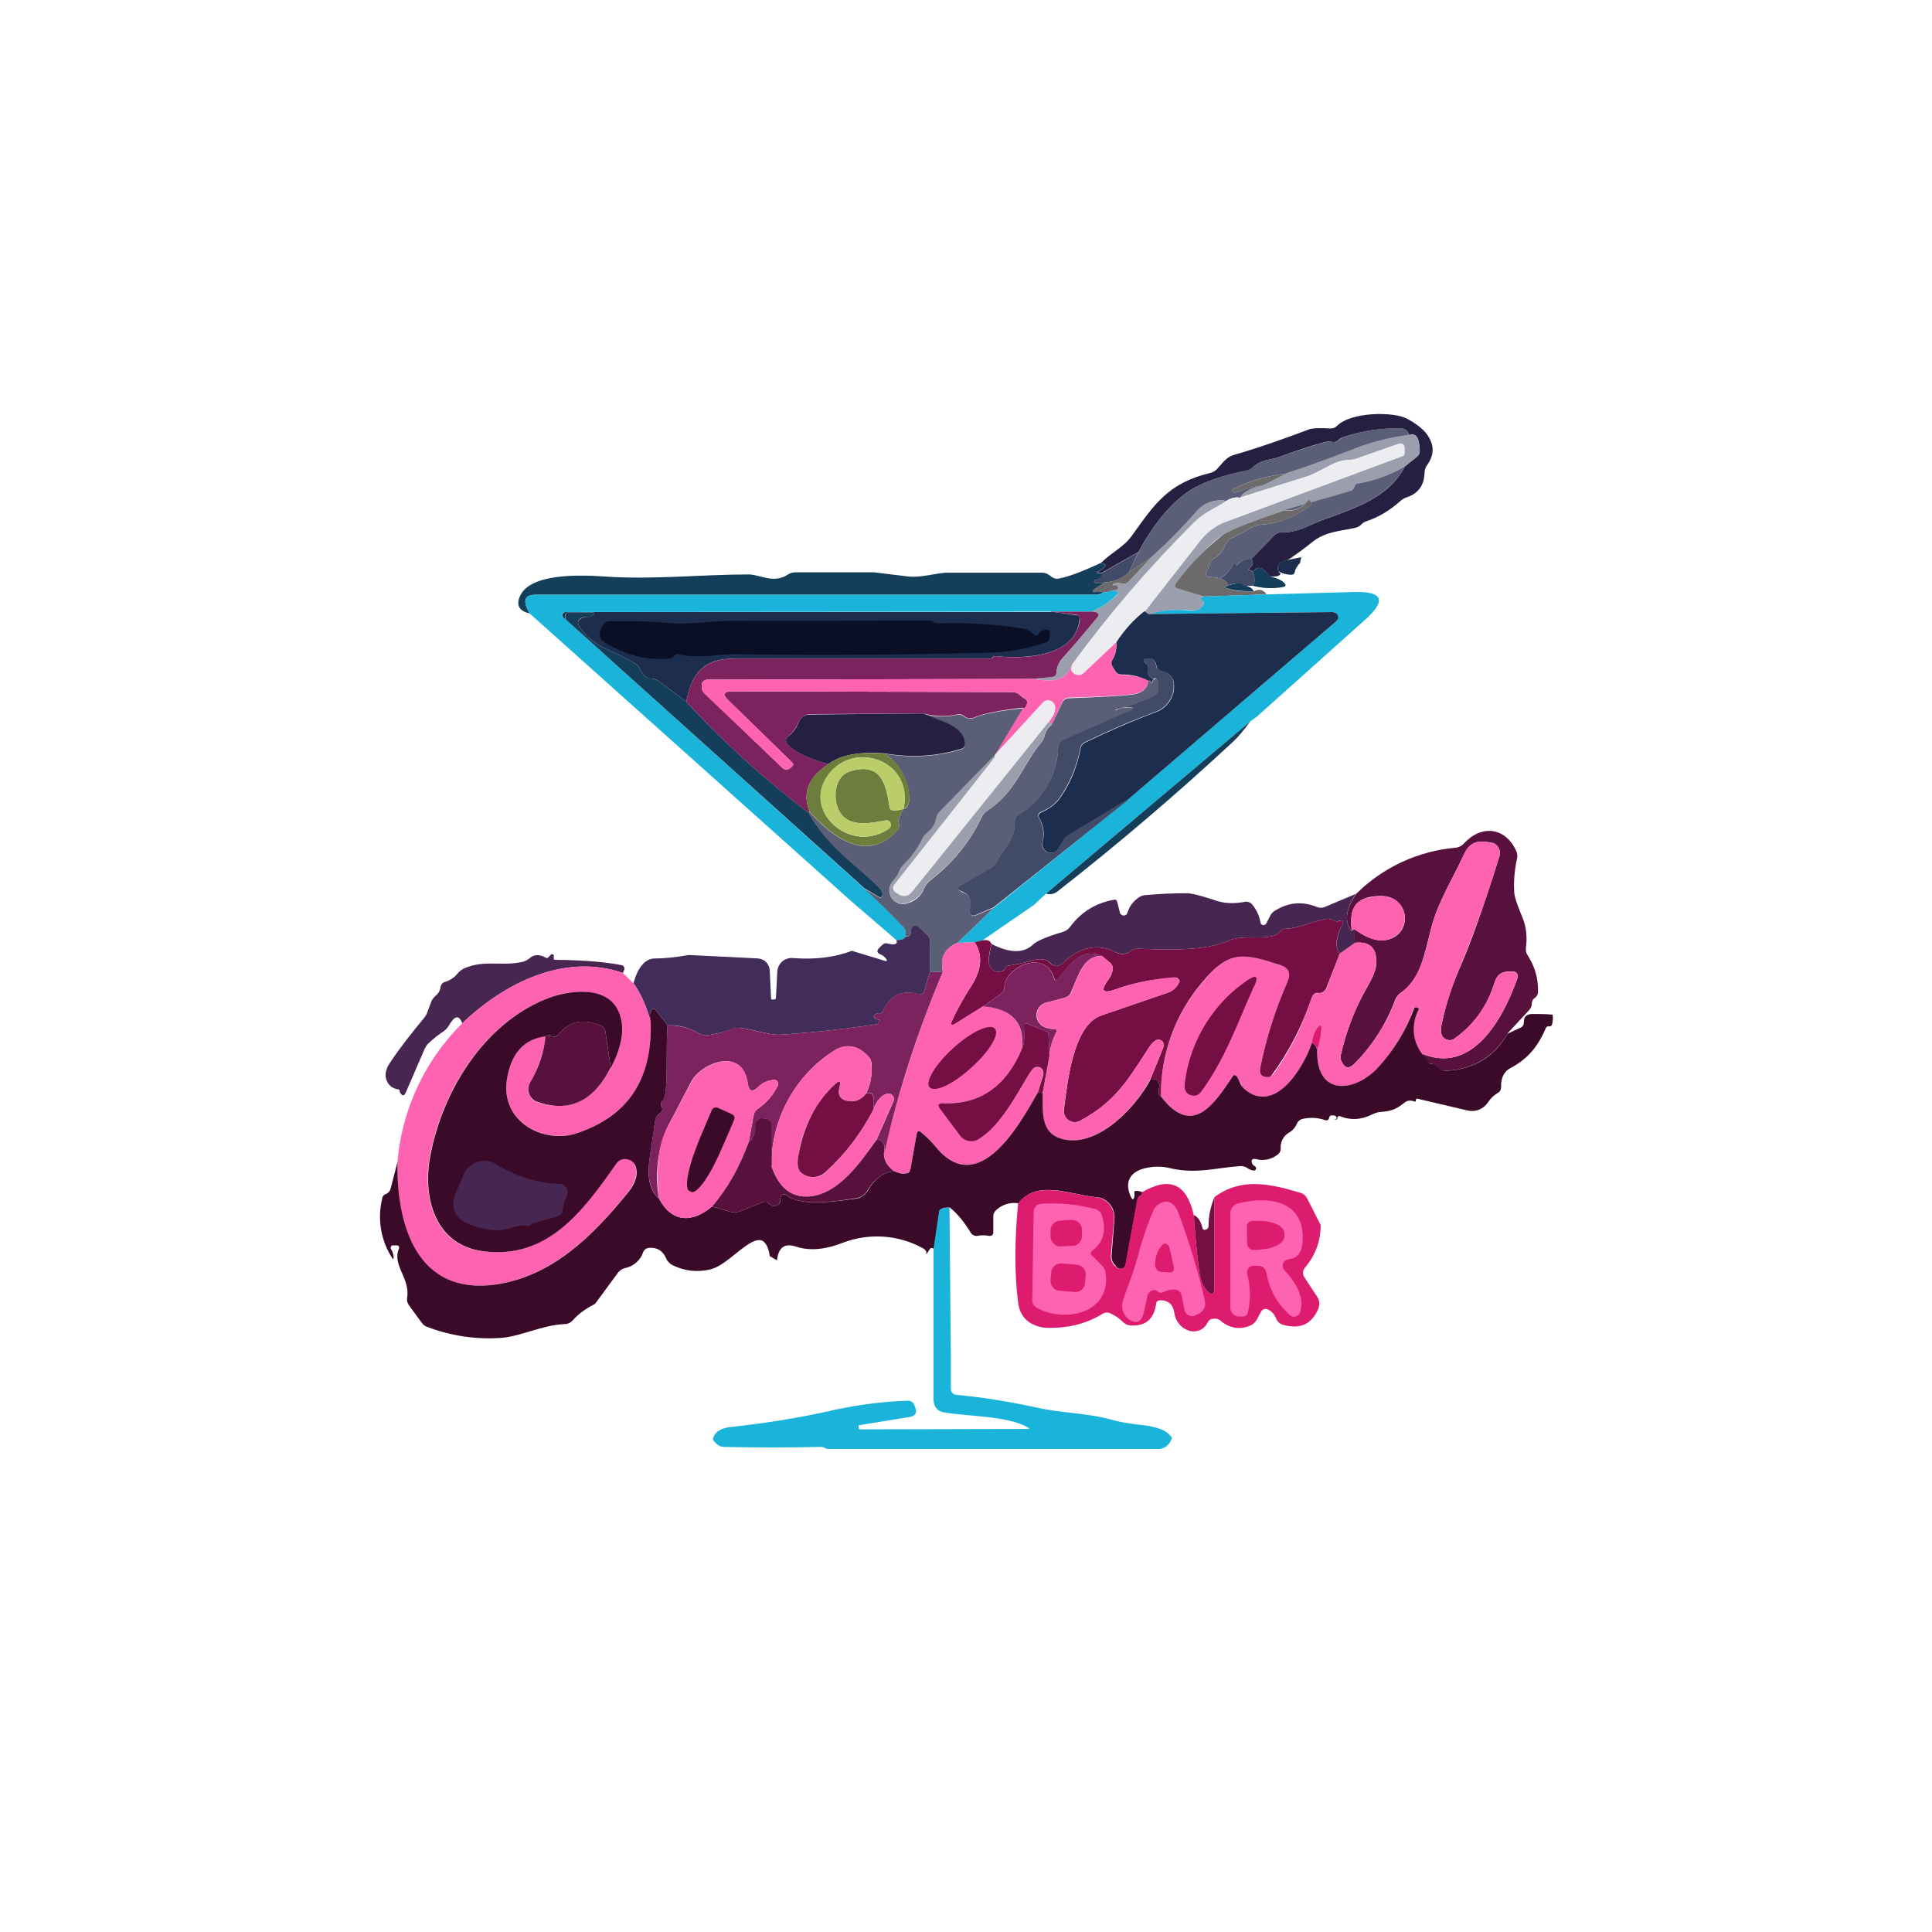 <svg width="24" height="24" viewBox="0 0 24 24" fill="none" xmlns="http://www.w3.org/2000/svg">
<path d="M15.999 6.956C15.896 6.973 15.857 7.016 15.879 7.097L15.9 7.119C15.909 7.123 15.909 7.131 15.9 7.14C15.883 7.157 15.845 7.166 15.772 7.161C15.686 7.041 15.622 7.02 15.562 7.106C15.557 7.088 15.54 7.08 15.519 7.08C15.506 7.08 15.506 7.08 15.515 7.067L15.553 7.029C15.558 7.023 15.562 7.016 15.563 7.008C15.565 7.001 15.564 6.993 15.562 6.986C15.558 6.971 15.552 6.956 15.545 6.943L15.832 6.647C15.843 6.636 15.856 6.627 15.871 6.621C15.886 6.615 15.902 6.612 15.917 6.613C16.127 6.617 16.26 6.523 16.41 6.467C16.839 6.309 17.25 6.184 17.452 5.794L17.602 5.674C17.614 5.664 17.624 5.651 17.63 5.636C17.636 5.621 17.638 5.605 17.636 5.588C17.632 5.439 17.589 5.374 17.507 5.404C17.501 5.391 17.494 5.378 17.486 5.366C17.478 5.352 17.467 5.341 17.453 5.334C17.44 5.326 17.424 5.322 17.409 5.323C17.16 5.316 16.912 5.353 16.676 5.434C16.66 5.438 16.645 5.447 16.633 5.46C16.623 5.472 16.609 5.481 16.594 5.487C16.579 5.492 16.563 5.493 16.547 5.49C16.521 5.483 16.493 5.483 16.466 5.49C16.273 5.541 16.085 5.606 15.9 5.674C15.793 5.717 15.673 5.7 15.566 5.803C15.545 5.824 15.518 5.839 15.489 5.846C15.18 5.906 14.945 5.991 14.786 6.09C14.555 6.24 14.34 6.493 14.143 6.857L13.689 7.114H13.65C13.616 7.119 13.616 7.114 13.65 7.097C13.681 7.081 13.709 7.06 13.732 7.033C13.74 7.02 13.727 7.003 13.68 6.99C13.809 6.861 13.967 6.793 14.066 6.647C14.336 6.274 14.503 6.004 15.03 5.876C15.063 5.869 15.093 5.852 15.116 5.829C15.172 5.769 15.232 5.683 15.309 5.657C15.635 5.563 15.952 5.451 16.269 5.331C16.312 5.319 16.397 5.314 16.526 5.323C16.56 5.323 16.586 5.314 16.612 5.288C16.783 5.117 17.31 5.109 17.482 5.203C17.585 5.258 17.662 5.319 17.709 5.374C17.82 5.511 17.825 5.644 17.726 5.781C17.706 5.809 17.696 5.842 17.696 5.876C17.692 6.026 17.619 6.128 17.482 6.176C17.448 6.186 17.417 6.203 17.392 6.227C17.267 6.338 17.13 6.424 16.972 6.476C16.948 6.483 16.928 6.496 16.912 6.514C16.891 6.536 16.864 6.551 16.835 6.557C16.642 6.6 16.475 6.6 16.307 6.729C16.209 6.81 16.106 6.883 15.999 6.956Z" fill="#252041"/>
<path d="M17.507 5.404C17.259 5.439 17.04 5.494 16.852 5.567C16.556 5.683 16.265 5.79 15.973 5.884C15.746 5.91 15.527 5.97 15.317 6.077C15.296 6.086 15.296 6.094 15.313 6.111C15.326 6.12 15.347 6.12 15.377 6.111C15.467 6.069 15.57 6.047 15.682 6.03C15.532 6.073 15.437 6.12 15.407 6.184C15.352 6.171 15.296 6.184 15.232 6.223C15.165 6.21 15.096 6.216 15.032 6.238C14.968 6.261 14.912 6.3 14.867 6.351C14.687 6.557 14.499 6.746 14.306 6.921L14.023 7.11L14.147 6.853C14.34 6.493 14.555 6.24 14.786 6.09C14.945 5.991 15.18 5.906 15.489 5.841C15.518 5.834 15.545 5.819 15.566 5.798C15.673 5.7 15.793 5.717 15.9 5.674C16.085 5.606 16.273 5.546 16.466 5.49C16.494 5.483 16.524 5.483 16.552 5.49C16.582 5.494 16.612 5.486 16.637 5.46C16.648 5.448 16.661 5.439 16.676 5.434C16.91 5.352 17.157 5.313 17.405 5.319C17.421 5.318 17.438 5.322 17.452 5.33C17.467 5.338 17.479 5.351 17.486 5.366L17.507 5.409V5.404Z" fill="#5B5E77"/>
<path d="M17.507 5.404C17.589 5.378 17.632 5.439 17.636 5.593C17.636 5.627 17.627 5.653 17.602 5.674L17.452 5.794C17.269 5.9 17.069 5.972 16.86 6.008C16.855 6.009 16.85 6.01 16.845 6.014C16.84 6.017 16.837 6.021 16.835 6.026C16.831 6.035 16.828 6.045 16.826 6.056C16.823 6.066 16.817 6.075 16.81 6.082C16.802 6.09 16.793 6.095 16.783 6.098L15.947 6.343C15.54 6.48 15.287 6.579 15.193 6.643C15.056 6.729 14.859 6.93 14.61 7.243C14.585 7.277 14.589 7.298 14.627 7.311L14.957 7.41C14.915 7.418 14.906 7.436 14.94 7.466C14.957 7.479 14.957 7.491 14.949 7.508C14.919 7.564 14.872 7.59 14.812 7.581C14.602 7.564 14.426 7.581 14.297 7.628C14.28 7.641 14.255 7.628 14.22 7.594L14.91 6.716C14.996 6.604 15.107 6.523 15.236 6.476L17.422 5.666C17.439 5.661 17.447 5.649 17.447 5.631V5.571C17.447 5.516 17.422 5.498 17.366 5.516L16.852 5.696C16.824 5.705 16.795 5.711 16.766 5.713C16.68 5.713 16.603 5.739 16.535 5.773C16.376 5.859 16.282 5.901 16.26 5.91L15.403 6.18C15.437 6.116 15.532 6.064 15.682 6.026L15.973 5.88C16.265 5.786 16.556 5.678 16.852 5.563C17.04 5.49 17.259 5.434 17.507 5.4V5.404Z" fill="#9B9FAD"/>
<path d="M14.22 7.594C14.083 7.697 13.963 7.826 13.869 7.976L13.462 8.361C13.45 8.372 13.437 8.38 13.422 8.383C13.407 8.387 13.391 8.387 13.376 8.383C13.36 8.379 13.345 8.372 13.333 8.361C13.322 8.352 13.313 8.34 13.307 8.327C13.307 8.319 13.307 8.293 13.32 8.25C13.778 7.624 14.284 7.035 14.833 6.489C14.962 6.36 15.082 6.321 15.232 6.223C15.296 6.184 15.352 6.171 15.403 6.184L16.26 5.914C16.282 5.906 16.376 5.863 16.535 5.777C16.603 5.743 16.68 5.721 16.766 5.717C16.796 5.717 16.826 5.708 16.852 5.7L17.366 5.52C17.422 5.503 17.447 5.52 17.447 5.576L17.447 5.631C17.447 5.649 17.439 5.661 17.422 5.666L15.236 6.48C15.107 6.523 14.996 6.609 14.91 6.716L14.225 7.594L14.22 7.594Z" fill="#EDEDF1"/>
<path d="M17.452 5.794C17.25 6.18 16.839 6.309 16.41 6.467C16.26 6.523 16.127 6.621 15.922 6.613C15.905 6.612 15.889 6.614 15.873 6.62C15.857 6.626 15.843 6.635 15.832 6.647L15.545 6.947C15.48 6.934 15.425 6.96 15.373 7.016C15.373 7.024 15.365 7.024 15.36 7.016L15.343 6.998H15.33C15.279 7.088 15.223 7.149 15.159 7.183L15.026 7.166C14.979 7.161 14.966 7.136 14.992 7.093C15.006 7.069 15.016 7.043 15.022 7.016C15.025 7.002 15.03 6.988 15.038 6.977C15.046 6.965 15.057 6.955 15.069 6.947C15.142 6.904 15.197 6.84 15.227 6.758C15.24 6.729 15.263 6.705 15.292 6.69L15.566 6.544C15.595 6.529 15.627 6.521 15.66 6.519C15.885 6.502 16.1 6.418 16.277 6.279C16.295 6.266 16.299 6.253 16.282 6.236L16.26 6.21C16.225 6.258 16.177 6.295 16.122 6.317C16.067 6.34 16.006 6.347 15.947 6.338L16.779 6.098C16.789 6.095 16.798 6.09 16.806 6.082C16.813 6.075 16.819 6.066 16.822 6.056C16.826 6.045 16.83 6.035 16.835 6.026C16.837 6.021 16.84 6.017 16.845 6.014C16.85 6.01 16.855 6.009 16.86 6.008C17.069 5.972 17.269 5.9 17.452 5.794Z" fill="#5B5E77"/>
<path d="M15.973 5.884L15.682 6.03C15.57 6.047 15.467 6.073 15.377 6.111C15.347 6.12 15.326 6.12 15.313 6.111C15.296 6.094 15.296 6.086 15.313 6.077C15.527 5.974 15.742 5.91 15.973 5.884Z" fill="#6D6A6C"/>
<path d="M15.232 6.223C15.086 6.321 14.962 6.36 14.833 6.489C14.284 7.035 13.778 7.624 13.32 8.25C13.226 8.507 13.029 8.456 12.815 8.434L13.072 8.409C13.102 8.404 13.119 8.387 13.123 8.353C13.132 8.284 13.153 8.229 13.187 8.194C13.337 8.023 13.487 7.851 13.629 7.671C13.65 7.641 13.646 7.62 13.612 7.603C13.593 7.595 13.572 7.594 13.552 7.598C13.663 7.56 13.766 7.491 13.873 7.393C13.895 7.371 13.895 7.354 13.865 7.35L13.813 7.333C13.843 7.333 13.869 7.324 13.882 7.32C13.886 7.317 13.889 7.313 13.891 7.309C13.892 7.304 13.892 7.299 13.89 7.294C13.889 7.289 13.887 7.285 13.883 7.282C13.879 7.279 13.874 7.277 13.869 7.277H13.835C13.817 7.277 13.817 7.269 13.835 7.256C13.856 7.239 13.89 7.239 13.925 7.247C13.942 7.254 13.96 7.255 13.978 7.25C13.996 7.246 14.012 7.236 14.023 7.221L14.306 6.921C14.499 6.746 14.687 6.557 14.863 6.351C14.908 6.299 14.965 6.26 15.03 6.237C15.095 6.214 15.164 6.21 15.232 6.223Z" fill="#9B9FAD"/>
<path d="M15.163 7.183C15.262 7.234 15.275 7.269 15.206 7.294C15.279 7.333 15.403 7.35 15.575 7.346C15.639 7.311 15.695 7.324 15.733 7.384L14.957 7.41L14.627 7.311C14.589 7.298 14.585 7.277 14.61 7.243C14.776 7.017 14.972 6.815 15.193 6.643C15.287 6.579 15.54 6.48 15.947 6.343C16.007 6.351 16.067 6.343 16.122 6.32C16.177 6.296 16.225 6.258 16.26 6.21L16.282 6.236C16.299 6.253 16.295 6.266 16.282 6.279C16.097 6.42 15.892 6.501 15.66 6.519C15.627 6.521 15.595 6.529 15.566 6.544L15.292 6.69C15.263 6.705 15.24 6.729 15.227 6.758C15.197 6.837 15.141 6.904 15.069 6.947C15.057 6.955 15.046 6.965 15.038 6.977C15.03 6.988 15.025 7.002 15.022 7.016C15.016 7.043 15.006 7.069 14.992 7.093C14.966 7.136 14.979 7.161 15.026 7.166L15.163 7.183Z" fill="#6D6A6C"/>
<path d="M14.143 6.857L14.023 7.11C13.946 7.183 13.852 7.226 13.727 7.234C13.655 7.256 13.607 7.251 13.59 7.226C13.588 7.224 13.587 7.223 13.586 7.221C13.585 7.219 13.585 7.217 13.585 7.215C13.585 7.213 13.585 7.211 13.586 7.209C13.587 7.207 13.588 7.205 13.59 7.204H13.599C13.659 7.2 13.685 7.17 13.685 7.119L14.147 6.857L14.143 6.857Z" fill="#414A67"/>
<path d="M14.306 6.921L14.023 7.221C14.012 7.236 13.996 7.246 13.978 7.25C13.96 7.255 13.942 7.254 13.925 7.247C13.89 7.239 13.856 7.239 13.83 7.256C13.817 7.269 13.817 7.273 13.835 7.273H13.869L13.882 7.281C13.886 7.284 13.889 7.288 13.891 7.293C13.892 7.297 13.892 7.302 13.89 7.307L13.882 7.32C13.86 7.329 13.837 7.334 13.813 7.333C13.799 7.344 13.782 7.352 13.764 7.356C13.746 7.36 13.728 7.359 13.71 7.354H13.625C13.56 7.354 13.556 7.341 13.612 7.307L13.727 7.234C13.847 7.226 13.946 7.183 14.027 7.106L14.306 6.921Z" fill="#6D6A6C"/>
<path d="M15.545 6.943L15.562 6.986C15.564 6.993 15.565 7.001 15.563 7.008C15.562 7.016 15.558 7.023 15.553 7.029L15.51 7.071C15.506 7.076 15.51 7.08 15.519 7.08C15.54 7.08 15.557 7.088 15.562 7.106C15.592 7.178 15.592 7.234 15.562 7.277H15.455C15.416 7.234 15.335 7.234 15.206 7.294C15.275 7.269 15.262 7.234 15.163 7.183C15.223 7.149 15.279 7.088 15.326 7.003C15.33 6.994 15.335 6.994 15.343 6.998L15.36 7.016C15.365 7.024 15.369 7.024 15.373 7.016C15.425 6.96 15.48 6.934 15.545 6.943Z" fill="#414A67"/>
<path d="M16.166 6.921C16.153 6.964 16.149 6.986 16.153 6.99C16.122 7.019 16.098 7.056 16.085 7.097C16.085 7.123 16.067 7.14 16.042 7.14C15.985 7.14 15.929 7.125 15.879 7.097C15.857 7.016 15.896 6.968 15.999 6.956L16.166 6.921Z" fill="#1C2D4D"/>
<path d="M13.68 6.99C13.723 7.003 13.74 7.02 13.732 7.033C13.708 7.06 13.679 7.082 13.646 7.097C13.616 7.11 13.616 7.119 13.65 7.119H13.689C13.689 7.17 13.659 7.2 13.603 7.204C13.6 7.204 13.598 7.205 13.595 7.206C13.593 7.208 13.591 7.21 13.59 7.213V7.226C13.607 7.251 13.655 7.256 13.727 7.234L13.612 7.307C13.556 7.341 13.565 7.359 13.629 7.354H13.715C13.701 7.362 13.686 7.369 13.672 7.376C13.656 7.385 13.638 7.389 13.62 7.388H6.656C6.532 7.388 6.497 7.444 6.549 7.56L6.579 7.62C6.446 7.59 6.407 7.517 6.463 7.397C6.596 7.123 7.192 7.14 7.5 7.161C8.117 7.204 8.696 7.136 9.3 7.136C9.437 7.136 9.613 7.256 9.789 7.136C9.817 7.118 9.85 7.109 9.883 7.11H10.86L11.246 7.157C11.447 7.187 11.61 7.114 11.786 7.114H12.943C12.977 7.114 13.007 7.123 13.033 7.144C13.076 7.178 13.11 7.196 13.153 7.187C13.269 7.166 13.445 7.101 13.68 6.99ZM15.772 7.161C15.857 7.178 15.913 7.204 15.947 7.234C15.982 7.269 15.977 7.286 15.93 7.294C15.802 7.316 15.677 7.307 15.562 7.277C15.592 7.234 15.592 7.178 15.562 7.106C15.622 7.02 15.69 7.041 15.776 7.161L15.772 7.161ZM15.455 7.273C15.519 7.281 15.557 7.307 15.575 7.346C15.403 7.346 15.279 7.329 15.206 7.294C15.335 7.239 15.42 7.23 15.455 7.273Z" fill="#143E5A"/>
<path d="M13.813 7.333L13.865 7.346C13.895 7.354 13.899 7.371 13.873 7.388C13.77 7.491 13.659 7.56 13.552 7.598L13.059 7.598L7.025 7.603C7.019 7.603 7.013 7.605 7.008 7.608C7.003 7.61 6.999 7.614 6.995 7.618C6.992 7.623 6.989 7.628 6.988 7.633C6.986 7.639 6.985 7.644 6.986 7.65C6.986 7.659 6.995 7.663 6.999 7.671L7.029 7.697L10.736 11.036C10.903 11.186 11.062 11.344 11.216 11.507C11.233 11.528 11.246 11.55 11.25 11.567V11.636C11.233 11.666 11.195 11.678 11.135 11.678L10.573 11.194L6.579 7.62L6.549 7.56C6.497 7.444 6.532 7.388 6.656 7.388H13.62C13.642 7.388 13.659 7.388 13.676 7.376L13.71 7.354C13.749 7.363 13.783 7.354 13.813 7.333ZM15.596 8.914L15.532 8.961L12.995 11.1L12.845 11.241L12.202 11.683L12.107 11.704L11.893 11.713L12.347 11.276L14.006 9.938L16.599 7.718C16.608 7.709 16.614 7.698 16.616 7.685C16.619 7.672 16.618 7.659 16.614 7.647C16.609 7.635 16.601 7.625 16.591 7.617C16.581 7.609 16.569 7.604 16.556 7.603L14.293 7.628C14.43 7.577 14.602 7.564 14.812 7.586C14.872 7.586 14.919 7.564 14.949 7.508C14.957 7.491 14.957 7.479 14.94 7.466C14.906 7.436 14.91 7.423 14.957 7.41L15.729 7.384L16.826 7.354C17.182 7.346 17.225 7.461 16.955 7.701L15.6 8.914H15.596Z" fill="#1AB4DA"/>
<path d="M13.059 7.598L13.367 7.641C13.402 7.641 13.419 7.663 13.41 7.697C13.363 8.156 12.742 8.19 12.369 8.151C12.361 8.15 12.352 8.151 12.345 8.154C12.337 8.157 12.331 8.162 12.326 8.168C12.319 8.176 12.31 8.181 12.3 8.181H9.129C8.743 8.181 8.593 8.357 8.525 8.717L8.182 8.46C8.157 8.441 8.127 8.43 8.096 8.43C8.032 8.43 7.985 8.387 7.955 8.323C7.944 8.294 7.924 8.268 7.899 8.25C7.655 8.087 7.35 8.049 7.192 7.77C7.162 7.718 7.192 7.684 7.277 7.663H7.299C7.325 7.663 7.342 7.663 7.367 7.641C7.393 7.616 7.389 7.607 7.35 7.607H7.063C7.055 7.607 7.048 7.609 7.041 7.612C7.034 7.616 7.028 7.622 7.025 7.628C7.019 7.639 7.016 7.651 7.016 7.663C7.016 7.675 7.019 7.687 7.025 7.697L6.999 7.671C6.993 7.666 6.989 7.659 6.988 7.651C6.986 7.644 6.987 7.636 6.99 7.628C6.993 7.622 6.998 7.616 7.004 7.611C7.01 7.607 7.017 7.604 7.025 7.603L13.059 7.603V7.598Z" fill="#1C2D4D"/>
<path d="M13.055 7.598L13.552 7.598C13.569 7.594 13.586 7.598 13.612 7.603C13.646 7.62 13.655 7.641 13.629 7.671C13.487 7.847 13.337 8.023 13.183 8.194C13.148 8.24 13.127 8.295 13.123 8.353C13.123 8.387 13.102 8.404 13.072 8.409L12.815 8.434L8.786 8.443C8.768 8.443 8.75 8.45 8.738 8.463C8.725 8.476 8.717 8.493 8.717 8.511C8.717 8.533 8.717 8.554 8.726 8.58C9.056 8.901 9.388 9.221 9.72 9.54C9.734 9.552 9.751 9.559 9.77 9.559C9.788 9.559 9.805 9.552 9.819 9.54L9.845 9.514C9.857 9.501 9.857 9.489 9.845 9.476L9.052 8.704C8.97 8.627 8.987 8.588 9.099 8.588L12.579 8.597C12.605 8.597 12.63 8.606 12.656 8.623C12.682 8.644 12.703 8.666 12.729 8.678C12.759 8.696 12.772 8.721 12.755 8.756C12.733 8.799 12.72 8.811 12.707 8.79C12.42 8.824 12.219 8.863 12.107 8.91C12.056 8.931 12.013 8.927 11.979 8.897C11.966 8.886 11.951 8.878 11.934 8.874C11.918 8.87 11.901 8.871 11.885 8.876C11.752 8.906 11.615 8.901 11.473 8.863L10.063 8.871C10.032 8.873 10.002 8.883 9.977 8.901C9.952 8.918 9.93 8.944 9.917 8.974C9.891 9.043 9.847 9.104 9.789 9.15C9.759 9.176 9.755 9.201 9.78 9.236C9.853 9.334 10.025 9.42 10.29 9.493C10.042 9.656 9.965 9.848 10.055 10.076L10.05 10.101C9.485 9.673 8.979 9.21 8.525 8.717C8.593 8.357 8.743 8.186 9.125 8.181H12.296C12.313 8.181 12.322 8.181 12.33 8.168C12.335 8.162 12.342 8.157 12.349 8.154C12.357 8.151 12.365 8.15 12.373 8.151C12.742 8.194 13.359 8.156 13.415 7.697C13.415 7.663 13.402 7.641 13.367 7.637L13.055 7.598Z" fill="#7C235F"/>
<path d="M14.22 7.594C14.259 7.628 14.28 7.637 14.293 7.628L16.556 7.603L16.595 7.616C16.606 7.623 16.615 7.635 16.62 7.648C16.624 7.661 16.625 7.675 16.62 7.689L16.599 7.718L14.006 9.938L13.277 10.376C13.249 10.391 13.226 10.413 13.209 10.44L13.149 10.543C13.139 10.559 13.125 10.573 13.108 10.582C13.091 10.591 13.071 10.596 13.052 10.595C13.033 10.594 13.014 10.588 12.998 10.577C12.982 10.566 12.969 10.552 12.96 10.534C12.949 10.512 12.946 10.486 12.952 10.461C12.965 10.413 12.969 10.362 12.962 10.312C12.955 10.262 12.939 10.213 12.913 10.17C12.892 10.131 12.9 10.106 12.943 10.088C13.029 10.05 13.102 9.998 13.153 9.934C13.282 9.758 13.376 9.549 13.423 9.3C13.426 9.283 13.433 9.267 13.443 9.254C13.454 9.24 13.467 9.23 13.483 9.223C13.766 9.086 14.053 8.961 14.349 8.85C14.408 8.831 14.461 8.796 14.501 8.749C14.542 8.702 14.569 8.645 14.58 8.584C14.602 8.443 14.55 8.361 14.426 8.336C14.41 8.333 14.396 8.325 14.385 8.314C14.374 8.302 14.368 8.287 14.366 8.271C14.353 8.198 14.31 8.168 14.237 8.186C14.203 8.19 14.199 8.203 14.22 8.229L14.246 8.25C14.263 8.271 14.272 8.293 14.263 8.323C14.25 8.37 14.272 8.409 14.332 8.438C14.321 8.448 14.314 8.459 14.31 8.473C14.31 8.481 14.306 8.481 14.297 8.473C14.289 8.456 14.276 8.451 14.267 8.46C14.164 8.404 14.047 8.376 13.929 8.379C13.915 8.379 13.9 8.375 13.887 8.369C13.875 8.362 13.864 8.352 13.856 8.34L13.822 8.284C13.811 8.271 13.806 8.254 13.806 8.237C13.806 8.22 13.811 8.203 13.822 8.19C13.856 8.134 13.873 8.061 13.869 7.976C13.967 7.826 14.083 7.697 14.22 7.59L14.22 7.594Z" fill="#1C2D4D"/>
<path d="M8.525 8.717C8.991 9.223 9.502 9.686 10.05 10.101C10.307 10.556 10.667 10.753 10.946 11.053C10.959 11.07 10.963 11.087 10.963 11.104C10.963 11.147 10.946 11.156 10.912 11.139L10.74 11.036L7.029 7.697C7.023 7.687 7.02 7.675 7.02 7.663C7.02 7.651 7.023 7.639 7.029 7.628C7.032 7.622 7.037 7.617 7.043 7.613C7.049 7.61 7.056 7.608 7.063 7.607H7.35C7.389 7.607 7.393 7.616 7.367 7.641C7.358 7.65 7.348 7.656 7.336 7.66C7.324 7.664 7.311 7.665 7.299 7.663H7.273C7.187 7.68 7.162 7.718 7.192 7.77C7.35 8.049 7.655 8.087 7.899 8.25C7.925 8.271 7.942 8.293 7.955 8.323C7.985 8.391 8.032 8.426 8.096 8.43C8.126 8.43 8.156 8.443 8.182 8.46L8.525 8.717Z" fill="#143E5A"/>
<path d="M12.9 7.873C12.912 7.858 12.927 7.845 12.944 7.837C12.961 7.828 12.98 7.823 12.999 7.821C13.029 7.821 13.042 7.834 13.042 7.864V7.899C13.042 7.941 13.025 7.967 12.99 7.98C12.759 8.061 12.519 8.104 12.27 8.108C11.22 8.134 10.17 8.143 9.12 8.126C8.919 8.126 8.666 8.186 8.422 8.126C8.409 8.126 8.396 8.126 8.383 8.139C8.376 8.146 8.369 8.153 8.362 8.16C8.35 8.172 8.335 8.18 8.319 8.181C8.019 8.207 7.749 8.134 7.496 7.967C7.48 7.957 7.468 7.942 7.46 7.924C7.452 7.907 7.45 7.887 7.453 7.869C7.453 7.826 7.47 7.791 7.496 7.761C7.513 7.731 7.539 7.718 7.573 7.718C7.83 7.714 8.027 7.714 8.319 7.74C8.567 7.761 8.846 7.714 9.047 7.714L11.542 7.71C11.559 7.71 11.576 7.71 11.589 7.723C11.61 7.736 11.632 7.744 11.657 7.744C12.009 7.731 12.356 7.753 12.707 7.809C12.759 7.817 12.802 7.843 12.836 7.877C12.862 7.899 12.883 7.899 12.905 7.877L12.9 7.873Z" fill="#0B0F25"/>
<path d="M13.869 7.971C13.869 8.066 13.856 8.134 13.822 8.19C13.811 8.203 13.806 8.22 13.806 8.237C13.806 8.254 13.811 8.271 13.822 8.284L13.856 8.34C13.873 8.366 13.899 8.383 13.929 8.383C14.053 8.383 14.165 8.404 14.272 8.46C14.246 8.554 14.186 8.606 14.079 8.623C13.963 8.64 13.697 8.653 13.277 8.666C13.259 8.666 13.242 8.672 13.227 8.682C13.212 8.693 13.201 8.708 13.196 8.726L13.063 9L13.029 8.966C13.085 8.897 13.115 8.837 13.106 8.777C13.103 8.761 13.096 8.746 13.085 8.734C13.075 8.721 13.062 8.71 13.046 8.704C13.031 8.7 13.015 8.699 13 8.703C12.985 8.707 12.971 8.715 12.96 8.726L12.356 9.381L12.707 8.79C12.72 8.811 12.733 8.799 12.75 8.756C12.767 8.721 12.759 8.696 12.729 8.678C12.703 8.662 12.679 8.643 12.656 8.623C12.634 8.605 12.607 8.596 12.579 8.597L9.099 8.588C8.987 8.588 8.97 8.627 9.056 8.704L9.845 9.476C9.857 9.489 9.857 9.501 9.845 9.514L9.819 9.54C9.805 9.552 9.788 9.559 9.77 9.559C9.751 9.559 9.734 9.552 9.72 9.54L8.765 8.631C8.747 8.618 8.734 8.6 8.726 8.58C8.719 8.558 8.716 8.535 8.717 8.511C8.717 8.493 8.725 8.476 8.738 8.463C8.75 8.45 8.768 8.443 8.786 8.443L12.815 8.434C13.029 8.456 13.226 8.507 13.32 8.25C13.307 8.293 13.303 8.319 13.307 8.327C13.314 8.341 13.324 8.353 13.335 8.363C13.347 8.372 13.361 8.379 13.376 8.383C13.391 8.387 13.407 8.387 13.422 8.383C13.437 8.38 13.45 8.372 13.462 8.361L13.869 7.976L13.869 7.971Z" fill="#FD63B1"/>
<path d="M14.006 9.943L12.343 11.271L12.112 11.37C12.105 11.373 12.098 11.374 12.091 11.373C12.083 11.373 12.076 11.371 12.07 11.368C12.063 11.365 12.058 11.36 12.053 11.355C12.048 11.349 12.045 11.343 12.043 11.336V11.306C12.077 11.19 12.047 11.113 11.949 11.074C11.885 11.053 11.885 11.027 11.94 10.989L12.326 10.77C12.344 10.758 12.359 10.742 12.369 10.723C12.455 10.547 12.617 10.423 12.605 10.204C12.605 10.17 12.613 10.144 12.643 10.127C12.793 10.039 12.918 9.914 13.005 9.764C13.093 9.614 13.141 9.444 13.145 9.27C13.149 9.227 13.17 9.201 13.209 9.184L14.053 8.816C14.083 8.803 14.079 8.79 14.045 8.786C13.98 8.778 13.914 8.79 13.856 8.82H13.847V8.811H13.852C13.993 8.781 14.152 8.726 14.332 8.64C14.349 8.631 14.363 8.617 14.373 8.601C14.383 8.584 14.388 8.565 14.387 8.546C14.387 8.443 14.366 8.404 14.327 8.434C14.267 8.404 14.242 8.366 14.259 8.319C14.263 8.306 14.264 8.292 14.261 8.28C14.258 8.267 14.251 8.255 14.242 8.246L14.216 8.224C14.195 8.198 14.199 8.186 14.229 8.181C14.306 8.164 14.349 8.194 14.362 8.267C14.366 8.301 14.387 8.323 14.422 8.331C14.55 8.357 14.597 8.438 14.576 8.58C14.565 8.641 14.538 8.698 14.497 8.745C14.456 8.792 14.404 8.826 14.345 8.846C14.049 8.957 13.762 9.081 13.479 9.219C13.463 9.225 13.45 9.236 13.439 9.249C13.429 9.263 13.422 9.279 13.419 9.296C13.377 9.525 13.285 9.741 13.149 9.93C13.097 9.994 13.029 10.046 12.935 10.084C12.896 10.101 12.887 10.127 12.909 10.17C12.96 10.256 12.973 10.354 12.952 10.457C12.943 10.483 12.943 10.508 12.956 10.534C12.969 10.556 12.986 10.577 13.012 10.586C13.035 10.596 13.062 10.597 13.086 10.589C13.111 10.581 13.131 10.565 13.145 10.543L13.205 10.436C13.22 10.409 13.242 10.387 13.269 10.371L13.997 9.934L14.006 9.943Z" fill="#414A67"/>
<path d="M14.332 8.443C14.37 8.409 14.392 8.443 14.392 8.55C14.392 8.569 14.387 8.588 14.377 8.605C14.368 8.622 14.353 8.635 14.336 8.644C14.181 8.718 14.019 8.776 13.852 8.816V8.824H13.86C13.925 8.794 13.989 8.781 14.049 8.79C14.083 8.794 14.087 8.807 14.057 8.82L13.213 9.188C13.195 9.195 13.179 9.206 13.168 9.221C13.156 9.237 13.15 9.255 13.149 9.274C13.123 9.66 12.956 9.943 12.647 10.131C12.617 10.149 12.605 10.174 12.605 10.209C12.622 10.427 12.463 10.551 12.373 10.723C12.364 10.744 12.349 10.762 12.33 10.774L11.945 10.997C11.889 11.031 11.889 11.057 11.953 11.083C12.052 11.117 12.082 11.194 12.047 11.31C12.045 11.319 12.044 11.328 12.047 11.337C12.049 11.347 12.054 11.355 12.06 11.361C12.067 11.369 12.076 11.374 12.086 11.376C12.096 11.379 12.107 11.378 12.116 11.374L12.347 11.276L11.893 11.713C11.735 11.777 11.679 11.897 11.713 12.069L11.55 12.077L11.555 11.704C11.555 11.661 11.542 11.631 11.512 11.606L11.396 11.507C11.389 11.501 11.38 11.498 11.371 11.497C11.362 11.496 11.353 11.498 11.345 11.503C11.337 11.507 11.33 11.513 11.326 11.521C11.321 11.528 11.319 11.537 11.319 11.546C11.319 11.61 11.297 11.64 11.25 11.631V11.571C11.245 11.549 11.233 11.528 11.216 11.511C11.062 11.348 10.902 11.191 10.736 11.04L10.912 11.143C10.946 11.16 10.963 11.151 10.963 11.108C10.964 11.09 10.958 11.071 10.946 11.057C10.667 10.757 10.307 10.56 10.046 10.106L10.055 10.084C10.355 10.418 10.783 10.727 11.152 10.307C11.161 10.296 11.168 10.283 11.17 10.268C11.172 10.254 11.17 10.239 11.165 10.226C11.152 10.183 11.173 10.127 11.225 10.05C11.28 10.033 11.302 9.977 11.293 9.879C11.284 9.776 11.253 9.678 11.202 9.589C11.151 9.5 11.081 9.423 10.997 9.364C11.332 9.42 11.64 9.399 11.94 9.309C11.975 9.3 11.987 9.274 11.983 9.231C11.962 9.004 11.662 8.961 11.473 8.867C11.615 8.91 11.752 8.91 11.885 8.88C11.919 8.871 11.949 8.88 11.975 8.901C12.013 8.931 12.06 8.936 12.107 8.914C12.219 8.867 12.42 8.829 12.707 8.799L12.356 9.386L11.675 10.084C11.653 10.108 11.638 10.138 11.632 10.17C11.618 10.24 11.578 10.303 11.52 10.346C11.492 10.369 11.47 10.398 11.456 10.431C11.396 10.547 11.319 10.654 11.225 10.744C11.202 10.766 11.185 10.792 11.173 10.821C11.156 10.864 11.13 10.907 11.096 10.941C11.078 10.96 11.064 10.983 11.056 11.009C11.048 11.034 11.046 11.061 11.05 11.087C11.055 11.113 11.065 11.138 11.08 11.16C11.095 11.181 11.116 11.199 11.139 11.211C11.169 11.229 11.203 11.233 11.237 11.229C11.357 11.207 11.439 11.143 11.482 11.031C11.499 10.993 11.525 10.963 11.555 10.937C11.828 10.731 12.047 10.462 12.193 10.153C12.206 10.123 12.227 10.098 12.253 10.08C12.635 9.823 12.686 9.527 12.935 9.223C12.955 9.198 12.97 9.168 12.977 9.137C12.99 9.081 13.02 9.039 13.063 9.004L13.196 8.73C13.202 8.713 13.214 8.698 13.23 8.688C13.245 8.678 13.263 8.673 13.282 8.674C13.697 8.657 13.967 8.644 14.079 8.627C14.182 8.61 14.25 8.559 14.267 8.464C14.276 8.456 14.289 8.46 14.297 8.477C14.306 8.486 14.31 8.486 14.315 8.477C14.315 8.464 14.323 8.451 14.332 8.443Z" fill="#5B5E77"/>
<path d="M13.029 8.966L11.323 11.087C11.304 11.109 11.278 11.124 11.249 11.129C11.22 11.134 11.19 11.128 11.165 11.113L11.126 11.091C11.118 11.086 11.111 11.079 11.106 11.071C11.101 11.063 11.097 11.054 11.096 11.044C11.094 11.035 11.094 11.025 11.096 11.015C11.099 11.005 11.103 10.996 11.109 10.989L12.36 9.403V9.394L12.356 9.381L12.956 8.726C12.967 8.714 12.982 8.706 12.998 8.702C13.014 8.698 13.03 8.699 13.046 8.704C13.062 8.709 13.076 8.719 13.087 8.732C13.098 8.745 13.104 8.76 13.106 8.777C13.11 8.837 13.089 8.897 13.029 8.966Z" fill="#EDEDF1"/>
<path d="M11.473 8.863C11.662 8.957 11.962 9 11.987 9.227C11.987 9.27 11.975 9.296 11.936 9.304C11.64 9.394 11.332 9.416 10.997 9.36C10.676 9.334 10.44 9.377 10.29 9.493C10.025 9.42 9.853 9.334 9.776 9.236C9.755 9.201 9.759 9.176 9.789 9.15C9.849 9.107 9.892 9.047 9.917 8.979C9.929 8.947 9.95 8.92 9.977 8.901C10.003 8.885 10.033 8.876 10.063 8.876L11.477 8.863H11.473Z" fill="#252041"/>
<path d="M13.029 8.966L13.063 9C13.021 9.032 12.99 9.077 12.977 9.129C12.971 9.163 12.956 9.195 12.935 9.223C12.686 9.523 12.635 9.823 12.253 10.08C12.227 10.097 12.207 10.121 12.193 10.149C12.047 10.458 11.828 10.727 11.555 10.933C11.522 10.957 11.497 10.99 11.482 11.027C11.439 11.134 11.353 11.198 11.237 11.224C11.203 11.229 11.168 11.224 11.137 11.207C11.106 11.191 11.081 11.166 11.066 11.134C11.05 11.102 11.044 11.066 11.049 11.031C11.055 10.995 11.071 10.963 11.096 10.937C11.13 10.903 11.157 10.862 11.173 10.817C11.185 10.788 11.202 10.762 11.225 10.74C11.319 10.65 11.396 10.543 11.456 10.423C11.471 10.391 11.493 10.363 11.52 10.341C11.576 10.299 11.615 10.239 11.627 10.17C11.634 10.136 11.65 10.105 11.675 10.08L12.356 9.381L12.356 9.394L12.36 9.403L11.109 10.989C11.103 10.996 11.099 11.005 11.096 11.015C11.094 11.025 11.094 11.035 11.096 11.044C11.1 11.062 11.111 11.077 11.126 11.087L11.169 11.113C11.193 11.128 11.223 11.133 11.251 11.129C11.279 11.124 11.305 11.109 11.323 11.087L13.029 8.966Z" fill="#9B9FAD"/>
<path d="M15.532 8.961C15.446 9.077 15.377 9.159 15.322 9.21C14.62 9.862 13.891 10.484 13.136 11.074C13.089 11.108 13.042 11.117 12.995 11.1L15.532 8.961Z" fill="#143E5A"/>
<path d="M10.997 9.36C11.177 9.497 11.276 9.668 11.297 9.874C11.302 9.973 11.28 10.028 11.225 10.046C11.357 9.42 10.539 9.167 10.252 9.686C10.007 10.118 10.582 10.603 11.036 10.299C11.047 10.291 11.056 10.281 11.062 10.268L11.066 10.239C11.064 10.223 11.056 10.21 11.045 10.2C11.038 10.196 11.031 10.193 11.024 10.191C11.017 10.19 11.009 10.19 11.002 10.191C10.839 10.221 10.62 10.268 10.487 10.153C10.333 10.02 10.333 9.656 10.556 9.583C10.933 9.463 11.006 9.72 11.049 10.024C11.053 10.05 11.07 10.067 11.1 10.067C11.143 10.067 11.186 10.063 11.229 10.046C11.173 10.123 11.152 10.183 11.165 10.221C11.177 10.251 11.173 10.281 11.152 10.307C10.783 10.727 10.355 10.414 10.055 10.08C9.965 9.848 10.042 9.651 10.29 9.493C10.436 9.377 10.676 9.334 10.997 9.364V9.36Z" fill="#6E7C3C"/>
<path d="M11.229 10.046C11.186 10.063 11.143 10.067 11.1 10.067C11.07 10.067 11.057 10.05 11.049 10.024C11.006 9.72 10.933 9.467 10.556 9.583C10.333 9.656 10.333 10.02 10.487 10.153C10.62 10.268 10.839 10.221 11.002 10.191C11.015 10.191 11.032 10.191 11.045 10.2C11.053 10.209 11.062 10.221 11.066 10.239V10.268C11.059 10.281 11.049 10.292 11.036 10.299C10.582 10.598 10.007 10.118 10.247 9.686C10.539 9.171 11.362 9.42 11.225 10.046H11.229Z" fill="#BACD69"/>
<path d="M18.729 12.84C18.557 13.131 18.3 13.286 17.949 13.303C17.932 13.304 17.915 13.301 17.9 13.294C17.885 13.286 17.872 13.274 17.863 13.26C17.846 13.23 17.82 13.217 17.79 13.217C17.765 13.217 17.747 13.209 17.735 13.183C17.719 13.145 17.694 13.113 17.662 13.088C18.287 13.354 18.669 12.66 18.845 12.167C18.866 12.098 18.845 12.064 18.772 12.069H18.729C18.647 12.073 18.6 12.111 18.57 12.193C18.48 12.493 18.313 12.729 18.065 12.904C18.047 12.917 18.026 12.923 18.005 12.921C17.919 12.913 17.885 12.848 17.906 12.737C17.953 12.506 18.022 12.287 18.112 12.073C18.266 11.73 18.437 11.246 18.626 10.637C18.635 10.609 18.634 10.579 18.624 10.551C18.614 10.523 18.595 10.499 18.57 10.483C18.555 10.473 18.537 10.468 18.519 10.466L18.45 10.457C18.33 10.44 18.245 10.491 18.193 10.598C18.043 10.928 17.863 11.198 17.777 11.537C17.692 11.863 17.649 12.159 17.4 12.334C17.369 12.355 17.345 12.385 17.332 12.42C17.22 12.72 17.049 12.99 16.822 13.217C16.762 13.277 16.71 13.273 16.672 13.2C16.655 13.173 16.649 13.141 16.655 13.11C16.723 12.806 16.835 12.518 16.989 12.253C17.057 12.133 17.096 12.039 17.096 11.97C17.105 11.777 17.019 11.691 16.83 11.713C16.817 11.658 16.817 11.601 16.83 11.546C17.036 11.696 17.203 11.717 17.336 11.631C17.375 11.604 17.406 11.568 17.427 11.525C17.447 11.482 17.456 11.434 17.452 11.387C17.448 11.341 17.433 11.296 17.408 11.257C17.382 11.218 17.347 11.186 17.306 11.164C17.233 11.126 17.135 11.121 17.015 11.143C16.783 11.194 16.77 11.366 16.792 11.571C16.697 11.451 16.715 11.297 16.847 11.104C17.181 10.772 17.621 10.569 18.09 10.53C18.127 10.524 18.16 10.506 18.185 10.479C18.399 10.243 18.695 10.273 18.832 10.564C18.849 10.594 18.853 10.633 18.845 10.667C18.815 10.804 18.802 10.941 18.81 11.079C18.81 11.134 18.849 11.246 18.917 11.409C18.96 11.516 18.973 11.64 18.956 11.773C18.951 11.806 18.958 11.84 18.977 11.867C19.063 12 19.11 12.15 19.106 12.317C19.106 12.351 19.093 12.377 19.063 12.399C19.052 12.406 19.043 12.416 19.037 12.428C19.032 12.441 19.029 12.454 19.029 12.467C19.029 12.497 19.016 12.523 18.999 12.544L18.725 12.84H18.729Z" fill="#57113C"/>
<path d="M17.662 13.088C17.537 12.917 17.525 12.733 17.619 12.536V12.523L17.589 12.514H17.567C17.466 12.801 17.307 13.063 17.1 13.286C16.817 13.569 16.346 13.62 16.363 13.041C16.393 12.956 16.41 12.874 16.415 12.789C16.415 12.724 16.402 12.72 16.363 12.767C16.323 12.824 16.299 12.89 16.295 12.96C16.183 13.286 15.823 13.86 15.446 13.517C15.435 13.506 15.427 13.493 15.42 13.479L15.373 13.389C15.352 13.346 15.33 13.346 15.305 13.384C15.082 13.714 14.812 14.134 14.422 13.62C14.416 13.102 14.599 12.599 14.936 12.206C15.266 11.799 15.45 11.841 15.9 11.987C16.012 12.017 16.042 12.09 15.995 12.193C15.84 12.544 15.729 12.9 15.656 13.26C15.639 13.346 15.673 13.384 15.75 13.376C15.764 13.375 15.776 13.372 15.788 13.366C15.8 13.36 15.81 13.352 15.819 13.341C16.029 13.05 16.187 12.733 16.295 12.39C16.307 12.356 16.333 12.338 16.367 12.338L16.41 12.334C16.427 12.33 16.442 12.321 16.455 12.309C16.468 12.297 16.477 12.282 16.483 12.266L16.642 11.846L16.83 11.709C17.019 11.691 17.105 11.777 17.096 11.966C17.096 12.039 17.057 12.133 16.989 12.253C16.835 12.518 16.723 12.806 16.655 13.11C16.65 13.14 16.655 13.17 16.672 13.196C16.715 13.273 16.762 13.281 16.822 13.217C17.049 12.99 17.22 12.72 17.336 12.42C17.348 12.386 17.371 12.356 17.4 12.334C17.645 12.159 17.696 11.863 17.777 11.537C17.863 11.203 18.043 10.928 18.193 10.598C18.245 10.491 18.33 10.44 18.45 10.457L18.519 10.466C18.538 10.468 18.556 10.475 18.573 10.485C18.589 10.495 18.603 10.509 18.613 10.526C18.623 10.542 18.629 10.561 18.631 10.58C18.634 10.599 18.632 10.619 18.626 10.637C18.479 11.124 18.307 11.603 18.112 12.073C18.026 12.287 17.953 12.506 17.906 12.733C17.885 12.848 17.915 12.913 18.005 12.921C18.026 12.921 18.047 12.921 18.065 12.904C18.309 12.729 18.48 12.489 18.57 12.193C18.596 12.116 18.647 12.073 18.729 12.069H18.772C18.845 12.069 18.866 12.098 18.845 12.167C18.669 12.66 18.287 13.354 17.662 13.088Z" fill="#FD63B1"/>
<path d="M16.843 11.104C16.715 11.297 16.697 11.451 16.792 11.576C16.779 11.563 16.792 11.55 16.835 11.546C16.822 11.599 16.822 11.655 16.835 11.709L16.642 11.846C16.582 11.768 16.595 11.649 16.676 11.477C16.693 11.438 16.685 11.426 16.642 11.438C16.628 11.443 16.613 11.445 16.598 11.444C16.583 11.442 16.569 11.438 16.556 11.43C16.526 11.414 16.491 11.409 16.457 11.417C16.312 11.447 16.11 11.537 15.969 11.537C15.943 11.537 15.922 11.546 15.905 11.567C15.896 11.581 15.885 11.593 15.872 11.603C15.858 11.613 15.843 11.619 15.827 11.623C15.635 11.674 15.442 11.61 15.257 11.687C14.945 11.824 14.473 11.794 14.135 11.786C14.102 11.785 14.07 11.795 14.045 11.816C13.989 11.858 13.92 11.858 13.847 11.824C13.633 11.717 13.415 11.764 13.205 11.961C13.149 12.013 13.097 12.013 13.046 11.961C12.995 11.91 12.909 11.901 12.789 11.94C12.703 11.966 12.617 11.983 12.527 11.996C12.519 11.996 12.515 11.996 12.506 12.004C12.497 12.013 12.49 12.023 12.485 12.034C12.479 12.044 12.47 12.052 12.461 12.058C12.451 12.064 12.44 12.068 12.429 12.069C12.36 12.081 12.313 12.051 12.287 11.983C12.275 11.944 12.287 11.854 12.317 11.726C12.54 11.841 12.712 11.846 12.832 11.734C12.875 11.691 13.003 11.636 13.205 11.576C13.241 11.565 13.273 11.542 13.295 11.511C13.432 11.327 13.616 11.216 13.839 11.177C13.86 11.173 13.869 11.177 13.877 11.198L13.912 11.336C13.912 11.344 13.92 11.357 13.929 11.361C13.935 11.367 13.943 11.37 13.951 11.372C13.959 11.374 13.967 11.373 13.975 11.371C13.983 11.368 13.99 11.363 13.995 11.357C14.001 11.351 14.004 11.344 14.006 11.336C14.027 11.267 14.069 11.207 14.126 11.164C14.15 11.142 14.18 11.127 14.212 11.121C14.387 11.104 14.563 11.096 14.739 11.096C14.803 11.096 14.919 11.126 15.086 11.181C15.202 11.224 15.326 11.229 15.463 11.203C15.479 11.2 15.496 11.201 15.512 11.206C15.528 11.211 15.542 11.221 15.553 11.233C15.609 11.301 15.643 11.374 15.66 11.464C15.66 11.469 15.66 11.477 15.669 11.481C15.673 11.485 15.678 11.488 15.684 11.49C15.689 11.492 15.695 11.492 15.701 11.492C15.707 11.491 15.712 11.489 15.717 11.485C15.722 11.482 15.726 11.478 15.729 11.473L15.78 11.374C15.793 11.349 15.812 11.328 15.836 11.314C16.007 11.207 16.179 11.194 16.359 11.267C16.393 11.28 16.427 11.28 16.457 11.267L16.843 11.104Z" fill="#482652"/>
<path d="M16.83 11.546C16.792 11.55 16.779 11.563 16.792 11.576C16.77 11.366 16.783 11.19 17.015 11.147C17.135 11.121 17.229 11.126 17.306 11.164C17.348 11.185 17.383 11.217 17.409 11.256C17.434 11.295 17.449 11.34 17.452 11.387C17.454 11.434 17.445 11.48 17.425 11.522C17.405 11.564 17.374 11.6 17.336 11.627C17.207 11.721 17.036 11.696 16.83 11.546Z" fill="#FD63B1"/>
<path d="M16.642 11.846L16.479 12.266C16.474 12.282 16.464 12.297 16.451 12.309C16.439 12.321 16.423 12.33 16.406 12.334C16.393 12.336 16.38 12.336 16.367 12.334C16.333 12.334 16.307 12.356 16.295 12.39C16.18 12.741 16.009 13.071 15.789 13.367C15.777 13.374 15.764 13.379 15.75 13.38C15.673 13.38 15.639 13.346 15.656 13.26C15.729 12.9 15.84 12.544 15.995 12.193C16.037 12.09 16.012 12.021 15.9 11.987C15.45 11.841 15.266 11.799 14.936 12.201C14.598 12.596 14.415 13.1 14.422 13.62C14.392 13.611 14.383 13.577 14.4 13.508C14.413 13.44 14.379 13.401 14.293 13.401L14.452 13.011C14.456 13.002 14.458 12.993 14.458 12.983C14.458 12.973 14.456 12.963 14.452 12.954C14.448 12.945 14.442 12.938 14.434 12.931C14.427 12.925 14.418 12.92 14.409 12.917H14.37C14.34 12.93 14.315 12.956 14.285 12.994C14.019 13.401 13.865 13.684 13.415 13.924C13.393 13.936 13.368 13.941 13.343 13.94C13.318 13.938 13.294 13.93 13.273 13.916C13.252 13.9 13.235 13.88 13.225 13.855C13.215 13.831 13.213 13.804 13.217 13.778C13.26 13.461 13.325 12.733 13.685 12.613L14.499 12.334C14.534 12.323 14.566 12.305 14.593 12.279C14.62 12.254 14.64 12.223 14.653 12.188C14.653 12.176 14.645 12.163 14.619 12.146C14.602 12.141 14.584 12.141 14.567 12.146C14.302 12.167 14.066 12.214 13.856 12.291C13.693 12.347 13.667 12.309 13.77 12.167C13.796 12.133 13.813 12.094 13.822 12.051C13.826 12.035 13.825 12.018 13.819 12.002C13.814 11.986 13.805 11.972 13.792 11.961L13.689 11.876C13.415 11.764 13.29 11.996 13.14 12.163C13.119 12.188 13.102 12.184 13.097 12.154C12.986 11.777 12.467 12.013 12.476 12.274C12.476 12.3 12.463 12.326 12.442 12.338L12.215 12.501L11.872 12.716C11.816 12.746 11.803 12.733 11.829 12.673C11.885 12.553 11.962 12.407 12.069 12.244C12.197 12.043 12.21 11.858 12.107 11.704L12.197 11.683C12.262 11.67 12.3 11.683 12.317 11.726C12.283 11.854 12.275 11.944 12.287 11.983C12.313 12.051 12.36 12.081 12.429 12.069C12.455 12.069 12.472 12.056 12.485 12.034C12.49 12.023 12.497 12.013 12.506 12.004C12.509 12.001 12.512 11.999 12.516 11.998C12.52 11.996 12.524 11.996 12.527 11.996C12.613 11.983 12.707 11.966 12.793 11.94C12.909 11.901 12.995 11.91 13.042 11.961C13.097 12.013 13.149 12.013 13.205 11.961C13.415 11.764 13.633 11.717 13.847 11.824C13.92 11.863 13.989 11.858 14.045 11.816C14.069 11.796 14.099 11.786 14.13 11.786C14.473 11.794 14.945 11.824 15.257 11.687C15.437 11.61 15.635 11.674 15.827 11.623C15.843 11.619 15.858 11.613 15.872 11.603C15.885 11.593 15.896 11.581 15.905 11.567C15.922 11.546 15.939 11.537 15.969 11.537C16.11 11.537 16.312 11.447 16.457 11.417C16.496 11.409 16.526 11.417 16.56 11.43C16.586 11.447 16.616 11.451 16.646 11.438C16.685 11.426 16.693 11.438 16.676 11.481C16.59 11.649 16.582 11.768 16.642 11.846Z" fill="#750E43"/>
<path d="M11.55 12.077L11.482 12.309C11.473 12.343 11.452 12.356 11.417 12.351C11.203 12.291 11.053 12.364 10.963 12.57C10.955 12.583 10.946 12.587 10.933 12.587C10.921 12.585 10.909 12.585 10.897 12.588C10.885 12.591 10.874 12.597 10.865 12.604C10.86 12.607 10.857 12.612 10.856 12.617V12.634C10.873 12.656 10.895 12.664 10.92 12.668C10.929 12.668 10.933 12.668 10.925 12.677C10.918 12.686 10.914 12.696 10.912 12.707C10.912 12.716 10.899 12.724 10.89 12.724C10.492 12.784 10.093 12.827 9.695 12.853C9.523 12.866 9.215 12.729 9.099 12.78C8.996 12.823 8.885 12.848 8.777 12.861C8.743 12.864 8.708 12.855 8.679 12.836C8.563 12.766 8.429 12.732 8.293 12.737L8.152 12.557C8.13 12.523 8.109 12.523 8.087 12.557C8.07 12.591 8.07 12.634 8.083 12.686C8.023 12.484 7.955 12.33 7.869 12.214C7.925 12.013 8.015 11.906 8.139 11.906C8.276 11.906 8.413 11.889 8.555 11.863L9.416 11.906C9.459 11.91 9.493 11.927 9.519 11.953C9.545 11.983 9.562 12.021 9.562 12.06L9.579 12.407C9.579 12.416 9.579 12.416 9.587 12.416H9.617C9.63 12.416 9.639 12.407 9.639 12.394L9.656 12.069C9.659 12.021 9.681 11.976 9.716 11.944C9.734 11.929 9.754 11.917 9.776 11.91C9.798 11.902 9.821 11.9 9.845 11.901C10.123 11.923 10.372 11.893 10.582 11.811L10.976 11.931C11.019 11.948 11.032 11.936 10.997 11.897C10.98 11.878 10.958 11.863 10.933 11.854C10.89 11.833 10.89 11.811 10.92 11.777L10.955 11.743C10.976 11.721 10.997 11.713 11.027 11.721C11.113 11.743 11.156 11.73 11.135 11.678C11.195 11.678 11.233 11.666 11.25 11.636C11.297 11.64 11.319 11.61 11.319 11.55C11.318 11.54 11.32 11.531 11.324 11.522C11.329 11.514 11.336 11.507 11.345 11.503C11.352 11.498 11.361 11.495 11.37 11.495C11.379 11.495 11.388 11.498 11.396 11.503L11.512 11.606C11.542 11.631 11.555 11.661 11.555 11.704L11.55 12.077Z" fill="#422D5A"/>
<path d="M11.893 11.713L12.107 11.704C12.21 11.863 12.197 12.043 12.065 12.248C11.966 12.407 11.885 12.549 11.829 12.677C11.803 12.733 11.816 12.746 11.872 12.711L12.215 12.497C12.57 12.531 12.729 12.707 12.695 13.028C12.502 13.496 12.18 13.719 11.722 13.706C11.657 13.706 11.645 13.727 11.683 13.783L11.927 14.104C11.953 14.138 11.991 14.162 12.033 14.17C12.075 14.178 12.118 14.169 12.155 14.147C12.433 13.984 12.626 13.598 12.797 13.32C12.81 13.299 12.823 13.281 12.84 13.268C12.85 13.262 12.861 13.258 12.873 13.256C12.885 13.255 12.896 13.256 12.908 13.259C12.919 13.263 12.929 13.269 12.937 13.278C12.946 13.286 12.952 13.296 12.956 13.307C12.965 13.32 12.965 13.337 12.956 13.35L12.896 13.564C12.682 13.941 12.163 14.901 11.627 14.25C11.573 14.184 11.513 14.124 11.447 14.07C11.413 14.04 11.396 14.049 11.387 14.091L11.31 14.524C11.309 14.537 11.303 14.549 11.293 14.559C11.284 14.568 11.272 14.574 11.259 14.576C11.216 14.588 11.169 14.576 11.109 14.55C11.071 14.526 11.039 14.494 11.016 14.455C10.994 14.416 10.982 14.372 10.98 14.327C11.16 13.551 11.405 12.797 11.713 12.069C11.675 11.897 11.735 11.777 11.893 11.713Z" fill="#FD63B1"/>
<path d="M7.736 12.086C7.02 11.837 6.27 12.206 5.743 12.711C5.7 12.604 5.649 12.613 5.572 12.746C5.557 12.771 5.536 12.793 5.512 12.81C5.447 12.853 5.383 12.904 5.323 12.96C5.303 12.979 5.287 13.003 5.276 13.028L5.04 13.573C5.023 13.616 4.997 13.616 4.976 13.581C4.968 13.571 4.964 13.559 4.963 13.547C4.963 13.539 4.959 13.534 4.95 13.534C4.865 13.521 4.809 13.47 4.792 13.384C4.783 13.329 4.8 13.268 4.843 13.204C4.972 13.011 5.117 12.827 5.267 12.647C5.286 12.624 5.301 12.598 5.31 12.57L5.353 12.454C5.365 12.421 5.385 12.391 5.413 12.368C5.43 12.355 5.444 12.338 5.454 12.319C5.465 12.3 5.471 12.279 5.473 12.257C5.476 12.243 5.483 12.23 5.492 12.219C5.502 12.209 5.515 12.201 5.529 12.197C5.592 12.179 5.647 12.141 5.687 12.09C5.709 12.064 5.735 12.047 5.765 12.03C6.022 11.918 6.223 12.008 6.493 11.948C6.523 11.941 6.551 11.926 6.575 11.906C6.635 11.854 6.703 11.85 6.789 11.901H6.802L6.845 11.858L6.853 11.854H6.866L6.879 11.863V11.91C6.879 11.918 6.887 11.923 6.896 11.923C7.239 11.927 7.505 11.948 7.71 11.987C7.762 11.996 7.77 12.03 7.736 12.086Z" fill="#482652"/>
<path d="M13.689 11.876C13.453 11.863 13.385 12.15 13.307 12.321C13.3 12.339 13.289 12.354 13.275 12.367C13.261 12.38 13.244 12.389 13.226 12.394L12.999 12.454C12.966 12.462 12.935 12.48 12.913 12.506C12.897 12.525 12.886 12.548 12.88 12.572C12.874 12.597 12.874 12.623 12.88 12.647C12.886 12.671 12.898 12.694 12.914 12.714C12.93 12.733 12.95 12.748 12.973 12.758C13.016 12.776 13.059 12.784 13.102 12.784C13.107 12.783 13.112 12.783 13.117 12.786C13.122 12.788 13.126 12.792 13.127 12.797C13.129 12.8 13.13 12.804 13.13 12.808C13.13 12.812 13.129 12.815 13.127 12.819C13.076 12.913 13.042 13.011 13.037 13.118L13.025 12.853C13.025 12.843 13.022 12.834 13.017 12.826C13.011 12.819 13.004 12.813 12.995 12.81L12.755 12.716C12.751 12.715 12.747 12.715 12.743 12.715C12.74 12.716 12.736 12.718 12.733 12.72L12.725 12.729V12.746C12.729 12.879 12.725 12.973 12.695 13.028C12.733 12.707 12.57 12.531 12.215 12.501L12.442 12.338C12.453 12.332 12.461 12.322 12.467 12.311C12.473 12.3 12.476 12.287 12.476 12.274C12.467 12.017 12.99 11.777 13.093 12.154C13.102 12.184 13.119 12.188 13.136 12.163C13.29 11.991 13.415 11.764 13.689 11.876Z" fill="#7C235F"/>
<path d="M13.689 11.876L13.792 11.961C13.804 11.972 13.813 11.985 13.818 12C13.824 12.015 13.825 12.031 13.822 12.047C13.813 12.094 13.796 12.133 13.77 12.167C13.667 12.309 13.693 12.347 13.856 12.291C14.066 12.214 14.302 12.163 14.567 12.141C14.589 12.141 14.606 12.141 14.619 12.15C14.645 12.163 14.657 12.176 14.653 12.193C14.64 12.226 14.62 12.256 14.594 12.28C14.568 12.305 14.537 12.323 14.503 12.334L13.685 12.613C13.325 12.733 13.26 13.461 13.213 13.778C13.209 13.805 13.213 13.831 13.223 13.856C13.234 13.88 13.251 13.901 13.273 13.916C13.294 13.93 13.318 13.938 13.343 13.94C13.368 13.941 13.393 13.936 13.415 13.924C13.865 13.684 14.019 13.401 14.285 12.994C14.315 12.951 14.34 12.93 14.37 12.921C14.383 12.916 14.396 12.915 14.409 12.918C14.422 12.921 14.434 12.928 14.443 12.938C14.451 12.949 14.457 12.961 14.458 12.974C14.46 12.987 14.457 13 14.452 13.011L14.293 13.397C14.117 13.748 13.65 14.241 13.226 14.156C12.93 14.1 12.947 13.847 12.952 13.577L13.037 13.118C13.044 13.009 13.075 12.902 13.127 12.806V12.797L13.115 12.789L13.106 12.784C13.062 12.786 13.018 12.777 12.977 12.758C12.947 12.745 12.921 12.723 12.905 12.694C12.887 12.665 12.879 12.632 12.881 12.598C12.883 12.564 12.896 12.532 12.917 12.506C12.939 12.484 12.965 12.463 12.999 12.454L13.226 12.394C13.245 12.389 13.262 12.38 13.277 12.368C13.292 12.355 13.304 12.339 13.312 12.321C13.385 12.15 13.453 11.863 13.689 11.876ZM7.736 12.086L7.869 12.214C7.955 12.33 8.023 12.484 8.083 12.686C8.109 13.406 7.8 13.864 7.162 14.079C6.755 14.207 6.219 13.941 6.296 13.414C6.347 13.088 6.506 12.909 6.776 12.87C6.759 13.071 6.69 13.26 6.587 13.444C6.568 13.477 6.559 13.516 6.564 13.554C6.569 13.592 6.586 13.627 6.613 13.654C6.63 13.671 6.656 13.684 6.677 13.693C7.072 13.821 7.376 13.68 7.586 13.26C7.727 12.986 7.757 12.754 7.68 12.574C7.53 12.223 7.029 12.304 6.763 12.416C6 12.737 5.49 13.556 5.34 14.361C5.242 14.884 5.405 15.476 6.005 15.544C6.802 15.643 7.235 15.047 7.655 14.451C7.669 14.431 7.688 14.415 7.711 14.405C7.734 14.395 7.759 14.392 7.783 14.396C7.808 14.399 7.831 14.409 7.85 14.425C7.869 14.441 7.883 14.462 7.89 14.486C7.925 14.584 7.89 14.696 7.796 14.816C7.367 15.351 6.857 15.853 6.159 15.956C5.177 16.097 4.916 15.227 4.937 14.438C4.991 13.785 5.277 13.172 5.743 12.711C6.27 12.206 7.02 11.837 7.736 12.086Z" fill="#FD63B1"/>
<path d="M11.713 12.069C11.405 12.797 11.156 13.551 10.985 14.327C11.006 14.224 10.976 14.164 10.89 14.156L11.1 13.68C11.105 13.668 11.107 13.655 11.104 13.642C11.102 13.629 11.096 13.617 11.087 13.607C11.079 13.598 11.068 13.59 11.056 13.587C11.044 13.583 11.031 13.582 11.019 13.586C10.95 13.603 10.89 13.671 10.847 13.787C10.873 13.62 10.847 13.551 10.762 13.581C10.817 13.461 10.839 13.333 10.826 13.204C10.822 13.172 10.806 13.142 10.783 13.118C10.646 12.977 10.5 12.96 10.35 13.059C10.113 13.212 9.919 13.423 9.785 13.672C9.651 13.921 9.581 14.199 9.583 14.481V13.989C9.583 13.928 9.557 13.903 9.497 13.894H9.459C9.45 13.894 9.442 13.895 9.434 13.898C9.425 13.901 9.418 13.905 9.412 13.911C9.399 13.924 9.391 13.941 9.39 13.959C9.39 14.079 9.356 14.156 9.3 14.19L9.36 13.864C9.369 13.821 9.386 13.791 9.42 13.77C9.523 13.697 9.605 13.603 9.66 13.491C9.665 13.483 9.668 13.473 9.668 13.463C9.668 13.454 9.665 13.444 9.66 13.436C9.655 13.428 9.647 13.421 9.638 13.417C9.629 13.414 9.619 13.412 9.609 13.414C9.536 13.421 9.468 13.453 9.416 13.504C9.343 13.573 9.305 13.556 9.287 13.461C9.227 12.99 8.7 13.209 8.585 13.44L8.289 14.006C8.168 14.283 8.132 14.591 8.186 14.889C8.075 14.794 8.036 14.631 8.07 14.387L8.139 13.916C8.141 13.9 8.146 13.885 8.154 13.872C8.162 13.859 8.173 13.847 8.186 13.838C8.229 13.813 8.237 13.783 8.22 13.753C8.203 13.719 8.207 13.693 8.233 13.667C8.31 13.59 8.267 13.024 8.293 12.737C8.435 12.737 8.563 12.767 8.679 12.836C8.709 12.857 8.743 12.861 8.777 12.861C8.889 12.848 8.996 12.823 9.099 12.776C9.215 12.733 9.523 12.866 9.699 12.853C10.093 12.827 10.492 12.784 10.89 12.724C10.899 12.724 10.907 12.716 10.912 12.707C10.912 12.694 10.92 12.686 10.925 12.677C10.933 12.673 10.929 12.668 10.925 12.668C10.912 12.668 10.899 12.665 10.888 12.659C10.877 12.653 10.867 12.645 10.86 12.634C10.858 12.632 10.857 12.629 10.856 12.626C10.856 12.623 10.855 12.62 10.856 12.617C10.856 12.613 10.856 12.608 10.865 12.604C10.874 12.597 10.885 12.591 10.897 12.588C10.909 12.585 10.921 12.585 10.933 12.587C10.946 12.587 10.955 12.587 10.963 12.57C11.049 12.364 11.203 12.291 11.417 12.347C11.452 12.356 11.473 12.347 11.482 12.309L11.55 12.077L11.713 12.069Z" fill="#7C235F"/>
<path d="M15.579 12.248C15.373 12.707 15.215 13.166 14.915 13.569C14.905 13.582 14.892 13.593 14.877 13.601C14.862 13.608 14.846 13.612 14.829 13.611C14.735 13.603 14.7 13.543 14.722 13.427C14.756 13.176 14.843 12.935 14.977 12.719C15.11 12.504 15.288 12.318 15.497 12.176C15.609 12.103 15.635 12.129 15.583 12.248H15.579Z" fill="#750E43"/>
<path d="M7.586 13.26L7.522 12.823C7.52 12.804 7.514 12.786 7.502 12.77C7.491 12.755 7.475 12.744 7.457 12.737C7.243 12.651 7.072 12.686 6.943 12.844C6.934 12.857 6.922 12.866 6.907 12.872C6.893 12.877 6.877 12.878 6.862 12.874C6.819 12.866 6.789 12.866 6.776 12.874C6.506 12.909 6.347 13.088 6.296 13.414C6.219 13.941 6.755 14.211 7.162 14.079C7.805 13.864 8.105 13.406 8.083 12.69C8.07 12.634 8.07 12.591 8.087 12.561C8.105 12.523 8.13 12.523 8.152 12.557L8.293 12.737C8.267 13.028 8.31 13.594 8.233 13.671C8.207 13.693 8.203 13.719 8.22 13.753C8.237 13.783 8.229 13.813 8.186 13.838C8.16 13.86 8.143 13.881 8.139 13.92L8.07 14.391C8.036 14.627 8.07 14.794 8.186 14.889C8.345 15.188 8.597 15.197 8.846 14.987L9.082 15.056C9.12 15.064 9.159 15.06 9.193 15.047L9.48 14.931C9.506 14.923 9.527 14.927 9.549 14.948C9.583 14.983 9.617 14.991 9.656 14.97C9.682 14.957 9.695 14.936 9.69 14.906C9.69 14.893 9.69 14.88 9.699 14.871C9.716 14.829 9.742 14.829 9.772 14.85C9.952 14.996 10.419 14.918 10.642 14.889C10.667 14.884 10.693 14.876 10.715 14.858C10.74 14.846 10.757 14.824 10.775 14.799C10.865 14.64 10.976 14.559 11.109 14.55C11.169 14.576 11.216 14.588 11.259 14.576C11.289 14.576 11.302 14.554 11.31 14.524L11.387 14.091C11.396 14.049 11.413 14.04 11.447 14.07C11.513 14.124 11.573 14.184 11.627 14.25C12.163 14.901 12.682 13.941 12.896 13.564C12.905 13.573 12.926 13.577 12.952 13.577C12.952 13.847 12.93 14.096 13.226 14.156C13.655 14.241 14.117 13.748 14.297 13.401C14.379 13.401 14.413 13.44 14.4 13.508C14.383 13.577 14.392 13.611 14.422 13.62C14.812 14.134 15.082 13.714 15.305 13.384C15.326 13.346 15.347 13.346 15.373 13.384L15.416 13.479L15.446 13.517C15.823 13.86 16.183 13.286 16.295 12.96C16.32 12.956 16.342 12.981 16.363 13.041C16.346 13.62 16.817 13.569 17.1 13.281C17.308 13.06 17.468 12.799 17.572 12.514H17.593L17.619 12.523C17.623 12.523 17.627 12.531 17.623 12.536C17.529 12.733 17.542 12.921 17.666 13.093C17.705 13.118 17.726 13.153 17.739 13.183C17.752 13.209 17.769 13.221 17.795 13.217C17.825 13.217 17.85 13.23 17.867 13.26C17.889 13.29 17.919 13.303 17.953 13.303C18.305 13.286 18.562 13.131 18.729 12.84L18.887 12.767C18.917 12.754 18.93 12.729 18.93 12.694C18.93 12.63 18.965 12.6 19.029 12.596C19.11 12.596 19.196 12.596 19.286 12.604C19.295 12.639 19.29 12.677 19.282 12.72C19.277 12.737 19.269 12.746 19.256 12.75H19.23C19.217 12.75 19.209 12.758 19.205 12.767C19.106 12.998 18.982 13.153 18.763 13.268C18.682 13.311 18.643 13.393 18.647 13.504C18.647 13.534 18.635 13.56 18.605 13.577C18.562 13.603 18.519 13.641 18.485 13.693C18.459 13.733 18.421 13.765 18.376 13.783C18.332 13.802 18.283 13.806 18.236 13.796L17.597 13.646C17.59 13.657 17.586 13.671 17.585 13.684H17.572C17.52 13.663 17.477 13.671 17.443 13.701C17.332 13.787 17.276 13.804 17.147 13.813C17.113 13.816 17.079 13.827 17.049 13.843C16.912 13.911 16.775 13.92 16.642 13.864H16.625C16.618 13.873 16.613 13.883 16.612 13.894C16.612 13.903 16.607 13.907 16.599 13.907H16.565C16.59 13.907 16.603 13.899 16.607 13.886L16.603 13.873L16.59 13.864C16.585 13.861 16.579 13.858 16.573 13.856H16.552C16.53 13.851 16.513 13.864 16.509 13.894C16.5 13.916 16.483 13.92 16.466 13.916C16.375 13.884 16.277 13.878 16.183 13.899C16.167 13.902 16.152 13.909 16.139 13.92C16.127 13.93 16.117 13.943 16.11 13.959C16.091 14.006 16.056 14.045 16.012 14.07C15.978 14.09 15.95 14.119 15.932 14.154C15.914 14.189 15.906 14.228 15.909 14.267C15.91 14.281 15.907 14.295 15.901 14.308C15.895 14.32 15.886 14.332 15.875 14.34C15.838 14.37 15.795 14.391 15.749 14.402C15.703 14.412 15.655 14.412 15.609 14.4C15.553 14.387 15.536 14.409 15.557 14.46C15.566 14.473 15.575 14.481 15.587 14.486L15.6 14.498C15.603 14.504 15.604 14.51 15.604 14.516C15.603 14.523 15.6 14.528 15.596 14.533C15.593 14.536 15.59 14.538 15.586 14.54C15.583 14.541 15.579 14.542 15.575 14.541C15.547 14.538 15.52 14.528 15.497 14.511C15.47 14.492 15.437 14.483 15.403 14.486C15.103 14.507 14.867 14.584 14.555 14.516C14.428 14.481 14.293 14.486 14.169 14.528C14.023 14.588 13.98 14.696 14.04 14.85C14.066 14.91 14.083 14.914 14.092 14.858C14.094 14.847 14.094 14.835 14.092 14.824C14.089 14.817 14.089 14.81 14.092 14.803C14.094 14.8 14.098 14.797 14.101 14.796C14.105 14.794 14.109 14.794 14.113 14.794C14.135 14.794 14.16 14.794 14.19 14.811C14.19 14.833 14.182 14.85 14.165 14.854C14.155 14.859 14.147 14.867 14.141 14.876C14.135 14.884 14.131 14.895 14.13 14.906L13.985 15.707C13.983 15.719 13.978 15.73 13.97 15.739C13.963 15.748 13.953 15.755 13.942 15.758C13.93 15.763 13.917 15.763 13.905 15.76C13.893 15.757 13.882 15.751 13.873 15.741L13.852 15.716C13.836 15.699 13.824 15.68 13.816 15.658C13.809 15.637 13.806 15.614 13.809 15.591L13.843 15.15C13.849 15.098 13.839 15.046 13.815 15C13.79 14.954 13.752 14.917 13.706 14.893C13.676 14.88 13.644 14.872 13.612 14.871C13.316 14.846 12.879 14.644 12.652 14.948C12.602 14.94 12.551 14.943 12.502 14.958C12.454 14.973 12.41 14.999 12.373 15.034C12.363 15.043 12.354 15.054 12.348 15.067C12.342 15.079 12.339 15.093 12.339 15.107V15.296C12.343 15.338 12.322 15.36 12.275 15.351C12.234 15.343 12.191 15.343 12.15 15.351C12.132 15.355 12.113 15.354 12.096 15.346C12.079 15.338 12.065 15.325 12.056 15.309C11.979 15.18 11.893 15.077 11.799 15C11.717 15 11.675 15.017 11.67 15.047L11.602 15.514C11.576 15.497 11.559 15.501 11.55 15.518C11.536 15.54 11.521 15.561 11.507 15.583V15.549C11.499 15.531 11.486 15.518 11.465 15.506C11.312 15.422 11.144 15.373 10.97 15.362C10.797 15.351 10.623 15.378 10.462 15.441C10.239 15.527 10.046 15.54 9.883 15.484C9.746 15.441 9.669 15.497 9.652 15.656L9.562 15.604C9.549 15.506 9.519 15.446 9.476 15.416C9.437 15.394 9.386 15.403 9.313 15.446C9.142 15.549 8.992 15.729 8.816 15.771C8.657 15.806 8.507 15.789 8.362 15.72C8.324 15.703 8.293 15.672 8.276 15.634C8.237 15.54 8.165 15.493 8.062 15.501C8.046 15.503 8.03 15.509 8.017 15.519C8.004 15.528 7.994 15.542 7.989 15.557C7.973 15.605 7.944 15.648 7.907 15.681C7.869 15.715 7.824 15.739 7.775 15.75C7.732 15.758 7.693 15.784 7.667 15.823L7.397 16.191C7.393 16.197 7.387 16.201 7.38 16.204C7.277 16.256 7.187 16.32 7.11 16.406C7.098 16.419 7.084 16.43 7.068 16.437C7.051 16.444 7.034 16.448 7.016 16.448C6.725 16.461 6.472 16.603 6.219 16.62C5.908 16.641 5.597 16.594 5.306 16.483C5.28 16.474 5.258 16.457 5.242 16.436L5.079 16.213C5.061 16.188 5.053 16.157 5.057 16.127C5.1 15.879 4.869 15.72 4.955 15.514C4.963 15.489 4.955 15.471 4.929 15.471H4.877C4.872 15.471 4.868 15.473 4.864 15.476C4.86 15.479 4.857 15.484 4.856 15.489C4.854 15.492 4.853 15.497 4.853 15.501C4.853 15.506 4.854 15.51 4.856 15.514C4.877 15.544 4.886 15.579 4.89 15.613C4.89 15.647 4.882 15.651 4.865 15.617C4.797 15.509 4.752 15.388 4.732 15.262C4.712 15.136 4.718 15.008 4.749 14.884C4.753 14.858 4.77 14.841 4.792 14.833C4.806 14.828 4.819 14.819 4.83 14.808C4.84 14.797 4.848 14.783 4.852 14.768L4.937 14.438C4.925 15.227 5.182 16.097 6.163 15.956C6.862 15.853 7.367 15.351 7.8 14.816C7.899 14.696 7.929 14.584 7.895 14.486C7.886 14.463 7.871 14.444 7.853 14.428C7.834 14.413 7.811 14.404 7.787 14.4C7.763 14.395 7.738 14.398 7.716 14.407C7.693 14.416 7.673 14.431 7.659 14.451C7.239 15.051 6.802 15.643 6.009 15.544C5.409 15.471 5.246 14.884 5.345 14.361C5.495 13.556 6.005 12.733 6.767 12.416C7.033 12.304 7.539 12.223 7.685 12.57C7.766 12.754 7.732 12.986 7.59 13.26H7.586Z" fill="#3A0A28"/>
<path d="M7.586 13.26C7.376 13.68 7.072 13.826 6.677 13.688C6.654 13.681 6.632 13.668 6.615 13.651C6.597 13.634 6.583 13.613 6.575 13.59C6.566 13.566 6.562 13.541 6.565 13.516C6.567 13.49 6.575 13.466 6.587 13.444C6.695 13.26 6.759 13.071 6.776 12.87C6.789 12.866 6.819 12.87 6.862 12.874C6.896 12.883 6.922 12.874 6.943 12.844C7.072 12.686 7.243 12.647 7.457 12.737C7.496 12.754 7.517 12.78 7.522 12.823L7.586 13.26Z" fill="#57113C"/>
<path d="M13.037 13.114L12.952 13.577C12.926 13.577 12.909 13.577 12.896 13.564L12.96 13.35C12.964 13.334 12.963 13.317 12.957 13.302C12.95 13.286 12.94 13.273 12.926 13.264C12.913 13.256 12.898 13.253 12.883 13.253C12.867 13.254 12.853 13.259 12.84 13.268C12.824 13.284 12.809 13.301 12.797 13.32C12.626 13.598 12.433 13.984 12.155 14.151C12.118 14.174 12.075 14.182 12.033 14.174C11.991 14.166 11.953 14.143 11.927 14.108L11.683 13.783C11.64 13.727 11.657 13.701 11.726 13.706C12.18 13.719 12.502 13.491 12.695 13.028C12.725 12.973 12.729 12.879 12.72 12.746V12.729L12.733 12.72L12.742 12.716H12.755L12.995 12.81C13.004 12.813 13.011 12.819 13.017 12.826C13.022 12.834 13.025 12.843 13.025 12.853L13.037 13.118L13.037 13.114Z" fill="#750E43"/>
<path d="M16.363 13.041C16.342 12.981 16.32 12.956 16.295 12.96C16.303 12.879 16.329 12.814 16.363 12.767C16.402 12.72 16.419 12.724 16.415 12.789C16.41 12.874 16.393 12.96 16.363 13.041Z" fill="#DE1C6F"/>
<path d="M12.06 13.268C12.287 13.067 12.42 12.848 12.36 12.78C12.3 12.707 12.069 12.814 11.846 13.016C11.623 13.217 11.49 13.436 11.546 13.504C11.61 13.577 11.837 13.47 12.06 13.268Z" fill="#750E43"/>
<path d="M10.757 13.586C10.689 13.671 10.599 13.701 10.492 13.667C10.427 13.641 10.406 13.59 10.427 13.508C10.449 13.427 10.427 13.418 10.372 13.47C10.125 13.707 9.965 14.019 9.917 14.357C9.9 14.46 9.909 14.528 9.952 14.567C9.994 14.604 10.049 14.624 10.105 14.623C10.161 14.623 10.215 14.601 10.256 14.563C10.496 14.34 10.696 14.078 10.847 13.787C10.89 13.671 10.95 13.603 11.019 13.586C11.031 13.582 11.044 13.583 11.056 13.587C11.068 13.59 11.079 13.598 11.087 13.607C11.096 13.617 11.102 13.629 11.104 13.642C11.107 13.655 11.105 13.668 11.1 13.68L10.89 14.151C10.693 14.438 10.423 14.837 10.055 14.863C9.832 14.88 9.673 14.756 9.583 14.481C9.581 14.199 9.651 13.921 9.785 13.672C9.919 13.423 10.113 13.212 10.35 13.059C10.5 12.96 10.646 12.977 10.779 13.114C10.805 13.14 10.822 13.17 10.822 13.2C10.839 13.333 10.822 13.461 10.757 13.586ZM9.3 14.19C9.193 14.494 9.043 14.76 8.846 14.987C8.597 15.197 8.345 15.188 8.186 14.889C8.143 14.503 8.182 14.203 8.289 14.006L8.589 13.44C8.7 13.209 9.232 12.994 9.292 13.461C9.305 13.556 9.343 13.573 9.416 13.504C9.467 13.453 9.532 13.418 9.609 13.414C9.619 13.412 9.629 13.414 9.638 13.417C9.647 13.421 9.655 13.428 9.66 13.436C9.665 13.444 9.668 13.454 9.668 13.463C9.668 13.473 9.665 13.483 9.66 13.491C9.605 13.607 9.523 13.697 9.42 13.77C9.404 13.781 9.391 13.795 9.381 13.811C9.37 13.827 9.363 13.845 9.36 13.864L9.3 14.19Z" fill="#FD63B1"/>
<path d="M10.757 13.586C10.843 13.551 10.873 13.62 10.847 13.787C10.697 14.074 10.505 14.331 10.256 14.559C10.215 14.597 10.162 14.62 10.105 14.621C10.049 14.623 9.995 14.604 9.952 14.567C9.909 14.528 9.9 14.46 9.917 14.357C9.982 13.989 10.132 13.693 10.372 13.47C10.427 13.418 10.449 13.427 10.427 13.508C10.406 13.59 10.427 13.641 10.492 13.667C10.599 13.701 10.689 13.676 10.762 13.581L10.757 13.586Z" fill="#750E43"/>
<path d="M9.086 13.838C9.094 13.841 9.1 13.845 9.106 13.85C9.112 13.855 9.117 13.861 9.12 13.868C9.126 13.882 9.126 13.898 9.12 13.911L8.975 14.246C8.906 14.409 8.829 14.559 8.756 14.666C8.683 14.768 8.623 14.82 8.589 14.807L8.563 14.794C8.529 14.781 8.525 14.7 8.55 14.58C8.576 14.451 8.632 14.289 8.7 14.126L8.842 13.791C8.847 13.778 8.858 13.767 8.872 13.761C8.879 13.758 8.886 13.757 8.893 13.757C8.901 13.757 8.908 13.758 8.915 13.761L9.086 13.838Z" fill="#3A0A28"/>
<path d="M9.583 14.486C9.673 14.756 9.832 14.88 10.055 14.863C10.423 14.833 10.693 14.434 10.89 14.156C10.976 14.164 11.006 14.224 10.98 14.327C10.98 14.417 11.023 14.49 11.109 14.55C10.98 14.559 10.865 14.636 10.77 14.799C10.756 14.821 10.737 14.84 10.715 14.855C10.693 14.87 10.668 14.88 10.642 14.884C10.419 14.918 9.956 14.996 9.772 14.85C9.742 14.824 9.716 14.833 9.699 14.871C9.693 14.882 9.69 14.894 9.69 14.906C9.69 14.936 9.682 14.957 9.656 14.97C9.617 14.991 9.583 14.983 9.549 14.948C9.527 14.927 9.506 14.923 9.48 14.931L9.193 15.047C9.158 15.062 9.119 15.065 9.082 15.056L8.846 14.987C9.043 14.76 9.189 14.494 9.3 14.19C9.356 14.156 9.386 14.079 9.386 13.959C9.387 13.949 9.39 13.94 9.394 13.932C9.398 13.924 9.404 13.917 9.412 13.911C9.418 13.905 9.425 13.899 9.433 13.896C9.441 13.892 9.45 13.89 9.459 13.89L9.502 13.894C9.557 13.899 9.587 13.928 9.587 13.989V14.481L9.583 14.486Z" fill="#57113C"/>
<path d="M6.605 15.206C6.599 15.214 6.592 15.222 6.583 15.227C6.58 15.229 6.576 15.229 6.572 15.229C6.569 15.229 6.565 15.229 6.562 15.227C6.412 15.206 6.309 15.287 6.18 15.283C6.031 15.28 5.884 15.242 5.752 15.171C5.7 15.139 5.661 15.09 5.642 15.032C5.623 14.974 5.626 14.911 5.649 14.854L5.76 14.588C5.776 14.552 5.8 14.52 5.83 14.493C5.859 14.466 5.894 14.446 5.932 14.434C5.969 14.422 6.009 14.417 6.048 14.422C6.087 14.426 6.125 14.439 6.159 14.46C6.403 14.614 6.673 14.696 6.96 14.709C6.977 14.709 6.99 14.713 7.003 14.726C7.018 14.734 7.031 14.747 7.04 14.762C7.049 14.777 7.054 14.794 7.055 14.811L7.042 14.863C7.012 14.914 6.995 14.971 6.99 15.03C6.99 15.073 6.965 15.098 6.922 15.111L6.622 15.197C6.615 15.198 6.609 15.201 6.605 15.206Z" fill="#482652"/>
<path d="M16.406 15.219C16.406 15.416 16.342 15.591 16.209 15.75C16.196 15.765 16.189 15.784 16.187 15.804C16.186 15.824 16.19 15.844 16.2 15.861L16.363 16.11C16.393 16.153 16.397 16.204 16.376 16.26C16.295 16.448 16.153 16.517 15.939 16.457C15.918 16.451 15.899 16.44 15.883 16.425C15.867 16.41 15.856 16.392 15.849 16.371C15.832 16.33 15.802 16.295 15.763 16.273C15.716 16.247 15.682 16.26 15.66 16.303L15.617 16.384C15.6 16.421 15.569 16.45 15.532 16.466C15.471 16.494 15.404 16.503 15.338 16.492C15.273 16.481 15.212 16.451 15.163 16.406C15.151 16.395 15.136 16.388 15.12 16.384C15.101 16.38 15.08 16.38 15.06 16.384C15.035 16.384 15.017 16.401 15 16.431C14.98 16.473 14.945 16.506 14.903 16.524C14.86 16.542 14.813 16.544 14.769 16.53C14.722 16.515 14.68 16.487 14.649 16.448C14.617 16.411 14.596 16.365 14.589 16.316C14.576 16.209 14.516 16.153 14.417 16.153C14.383 16.153 14.366 16.166 14.362 16.196C14.336 16.384 14.233 16.474 14.049 16.466C14.012 16.464 13.976 16.449 13.95 16.423C13.906 16.378 13.854 16.342 13.796 16.316C13.781 16.308 13.764 16.304 13.746 16.305C13.729 16.305 13.712 16.311 13.697 16.32C13.483 16.453 13.235 16.509 12.956 16.491C12.772 16.457 12.669 16.354 12.647 16.178C12.6 15.806 12.605 15.399 12.647 14.948C12.875 14.649 13.312 14.846 13.607 14.871C13.64 14.874 13.672 14.882 13.702 14.897C13.731 14.912 13.757 14.932 13.779 14.957C13.801 14.983 13.818 15.014 13.829 15.047C13.839 15.081 13.842 15.115 13.839 15.15L13.8 15.591C13.798 15.615 13.8 15.638 13.808 15.66C13.815 15.682 13.827 15.703 13.843 15.72L13.869 15.741C13.877 15.751 13.888 15.757 13.899 15.76C13.911 15.764 13.924 15.763 13.935 15.76C13.947 15.756 13.958 15.749 13.966 15.74C13.973 15.731 13.979 15.719 13.98 15.707L14.126 14.906C14.13 14.884 14.143 14.867 14.16 14.858C14.177 14.85 14.186 14.833 14.186 14.811C14.529 14.61 14.743 14.704 14.829 15.094C14.846 15.33 14.867 15.566 14.897 15.793C14.915 15.904 14.945 15.986 14.996 16.037C15.056 16.097 15.086 16.08 15.086 15.994V14.871C15.416 14.627 15.767 14.7 16.162 14.82C16.196 14.833 16.222 14.854 16.239 14.889L16.406 15.219Z" fill="#DE1C6F"/>
<path d="M15.086 14.871V15.994C15.086 16.08 15.056 16.097 14.996 16.037C14.945 15.986 14.915 15.909 14.897 15.793C14.867 15.566 14.846 15.33 14.829 15.094C14.876 15.111 14.915 15.163 14.936 15.248C14.94 15.274 14.957 15.283 14.979 15.274C14.989 15.272 14.998 15.266 15.005 15.257C15.011 15.247 15.014 15.235 15.013 15.223C15.013 15.103 15.039 14.987 15.086 14.871Z" fill="#750E43"/>
<path d="M13.569 15.6L13.697 15.729C13.715 15.75 13.727 15.771 13.732 15.797C13.817 16.32 13.217 16.44 12.875 16.243C12.857 16.233 12.844 16.218 12.834 16.201C12.825 16.184 12.821 16.164 12.823 16.144L12.84 15.051C12.841 15.026 12.851 15.002 12.869 14.984C12.886 14.966 12.909 14.955 12.935 14.953C13.162 14.94 13.389 14.961 13.612 15.021C13.646 15.034 13.672 15.056 13.685 15.09C13.749 15.278 13.71 15.428 13.569 15.536C13.543 15.557 13.543 15.579 13.569 15.604V15.6ZM14.126 15.643C14.179 15.429 14.249 15.22 14.336 15.017C14.443 14.876 14.58 14.91 14.636 15.06C14.773 15.428 14.885 15.793 14.966 16.153C14.983 16.226 14.957 16.281 14.893 16.32L14.846 16.341C14.834 16.347 14.821 16.351 14.807 16.351C14.794 16.351 14.781 16.347 14.769 16.341C14.756 16.336 14.745 16.328 14.736 16.318C14.727 16.307 14.721 16.295 14.717 16.281L14.679 16.097C14.67 16.046 14.636 16.02 14.589 16.02C14.543 16.018 14.497 16.028 14.456 16.05C14.444 16.057 14.43 16.06 14.416 16.059C14.402 16.057 14.389 16.051 14.379 16.041C14.349 16.02 14.323 16.02 14.293 16.041C14.267 16.063 14.25 16.084 14.25 16.119L14.207 16.311C14.182 16.406 14.139 16.44 14.07 16.414C14.021 16.396 13.981 16.359 13.959 16.311C13.937 16.263 13.933 16.208 13.95 16.157C14.002 15.986 14.083 15.814 14.122 15.643H14.126ZM16.016 15.643C16 15.643 15.984 15.648 15.97 15.657C15.956 15.666 15.945 15.679 15.939 15.694C15.934 15.71 15.933 15.726 15.936 15.742C15.94 15.758 15.948 15.773 15.96 15.784C16.08 15.913 16.222 16.119 16.145 16.311C16.14 16.322 16.133 16.331 16.124 16.339C16.115 16.346 16.104 16.351 16.093 16.354C16.082 16.357 16.071 16.358 16.059 16.355C16.048 16.353 16.038 16.348 16.029 16.341C15.87 16.2 15.772 16.029 15.733 15.819C15.72 15.754 15.682 15.72 15.617 15.724H15.566C15.554 15.725 15.542 15.728 15.532 15.734C15.521 15.74 15.513 15.748 15.506 15.758C15.499 15.768 15.495 15.78 15.492 15.791C15.49 15.803 15.49 15.815 15.493 15.827C15.536 15.986 15.536 16.144 15.502 16.303C15.493 16.337 15.472 16.354 15.437 16.354H15.395C15.38 16.355 15.366 16.352 15.353 16.347C15.34 16.342 15.328 16.334 15.317 16.324C15.296 16.304 15.284 16.276 15.283 16.247V15.077C15.282 15.046 15.293 15.015 15.313 14.991C15.331 14.97 15.355 14.955 15.382 14.948C15.725 14.863 16.187 14.893 16.183 15.377C16.183 15.549 16.123 15.634 16.016 15.639V15.643Z" fill="#FD63B1"/>
<path d="M11.795 15L11.812 16.864V17.25C11.812 17.271 11.82 17.293 11.829 17.301C11.842 17.319 11.859 17.323 11.876 17.327C12.21 17.357 12.545 17.413 12.883 17.486C13.17 17.554 13.5 17.55 13.809 17.636C13.907 17.666 14.002 17.678 14.092 17.691C14.25 17.709 14.477 17.726 14.559 17.863C14.547 17.901 14.525 17.936 14.495 17.961C14.465 17.987 14.427 18.001 14.387 18H10.273L10.247 17.987C10.23 17.977 10.211 17.973 10.192 17.974C9.793 17.983 9.395 17.983 8.992 17.974C8.964 17.974 8.937 17.965 8.915 17.948C8.891 17.929 8.87 17.906 8.855 17.88C8.872 17.794 8.949 17.738 9.086 17.726C9.523 17.678 9.952 17.61 10.38 17.511C10.685 17.447 10.985 17.409 11.28 17.4C11.297 17.4 11.313 17.404 11.327 17.414C11.341 17.423 11.351 17.436 11.357 17.451L11.37 17.486C11.396 17.55 11.37 17.588 11.306 17.601L10.676 17.704H10.667V17.738C10.667 17.751 10.676 17.756 10.689 17.756L12.755 17.751C12.793 17.751 12.793 17.743 12.759 17.726C12.502 17.588 12.043 17.597 11.73 17.546C11.645 17.533 11.597 17.477 11.597 17.378V15.514L11.666 15.047C11.67 15.017 11.713 15.004 11.795 15.004V15Z" fill="#1AB4DA"/>
<path d="M13.307 15.154L13.166 15.163C13.134 15.165 13.104 15.18 13.082 15.204C13.06 15.228 13.049 15.259 13.05 15.291V15.368C13.059 15.437 13.115 15.489 13.179 15.484L13.329 15.476C13.393 15.476 13.445 15.411 13.44 15.347V15.27C13.438 15.238 13.423 15.208 13.399 15.186C13.375 15.164 13.344 15.153 13.312 15.154H13.307ZM15.489 15.244C15.488 15.229 15.492 15.214 15.499 15.201C15.507 15.188 15.518 15.178 15.532 15.171C15.541 15.168 15.552 15.166 15.562 15.167H15.617C15.703 15.163 15.789 15.176 15.853 15.206C15.917 15.231 15.952 15.274 15.956 15.317V15.351C15.956 15.373 15.947 15.394 15.935 15.416C15.917 15.437 15.892 15.454 15.862 15.471C15.832 15.484 15.797 15.501 15.755 15.51L15.626 15.527H15.57C15.551 15.527 15.533 15.519 15.519 15.506C15.504 15.492 15.495 15.474 15.493 15.454L15.489 15.244ZM14.525 15.489L14.58 15.729C14.593 15.784 14.572 15.81 14.52 15.806L14.435 15.801C14.383 15.797 14.353 15.767 14.349 15.716C14.349 15.621 14.375 15.536 14.435 15.467C14.439 15.462 14.445 15.457 14.452 15.454C14.459 15.451 14.466 15.45 14.473 15.45C14.48 15.45 14.488 15.451 14.494 15.454C14.501 15.457 14.507 15.462 14.512 15.467L14.525 15.489ZM13.376 15.711L13.187 15.694C13.172 15.693 13.156 15.695 13.141 15.7C13.126 15.705 13.112 15.713 13.1 15.723C13.088 15.734 13.078 15.746 13.071 15.76C13.064 15.774 13.06 15.79 13.059 15.806L13.05 15.9C13.046 15.969 13.093 16.029 13.157 16.033L13.35 16.05C13.415 16.054 13.475 16.007 13.479 15.938L13.487 15.844C13.489 15.828 13.488 15.812 13.483 15.796C13.478 15.781 13.47 15.766 13.46 15.754C13.45 15.742 13.437 15.731 13.422 15.724C13.408 15.717 13.392 15.712 13.376 15.711Z" fill="#DE1C6F"/>
</svg>
